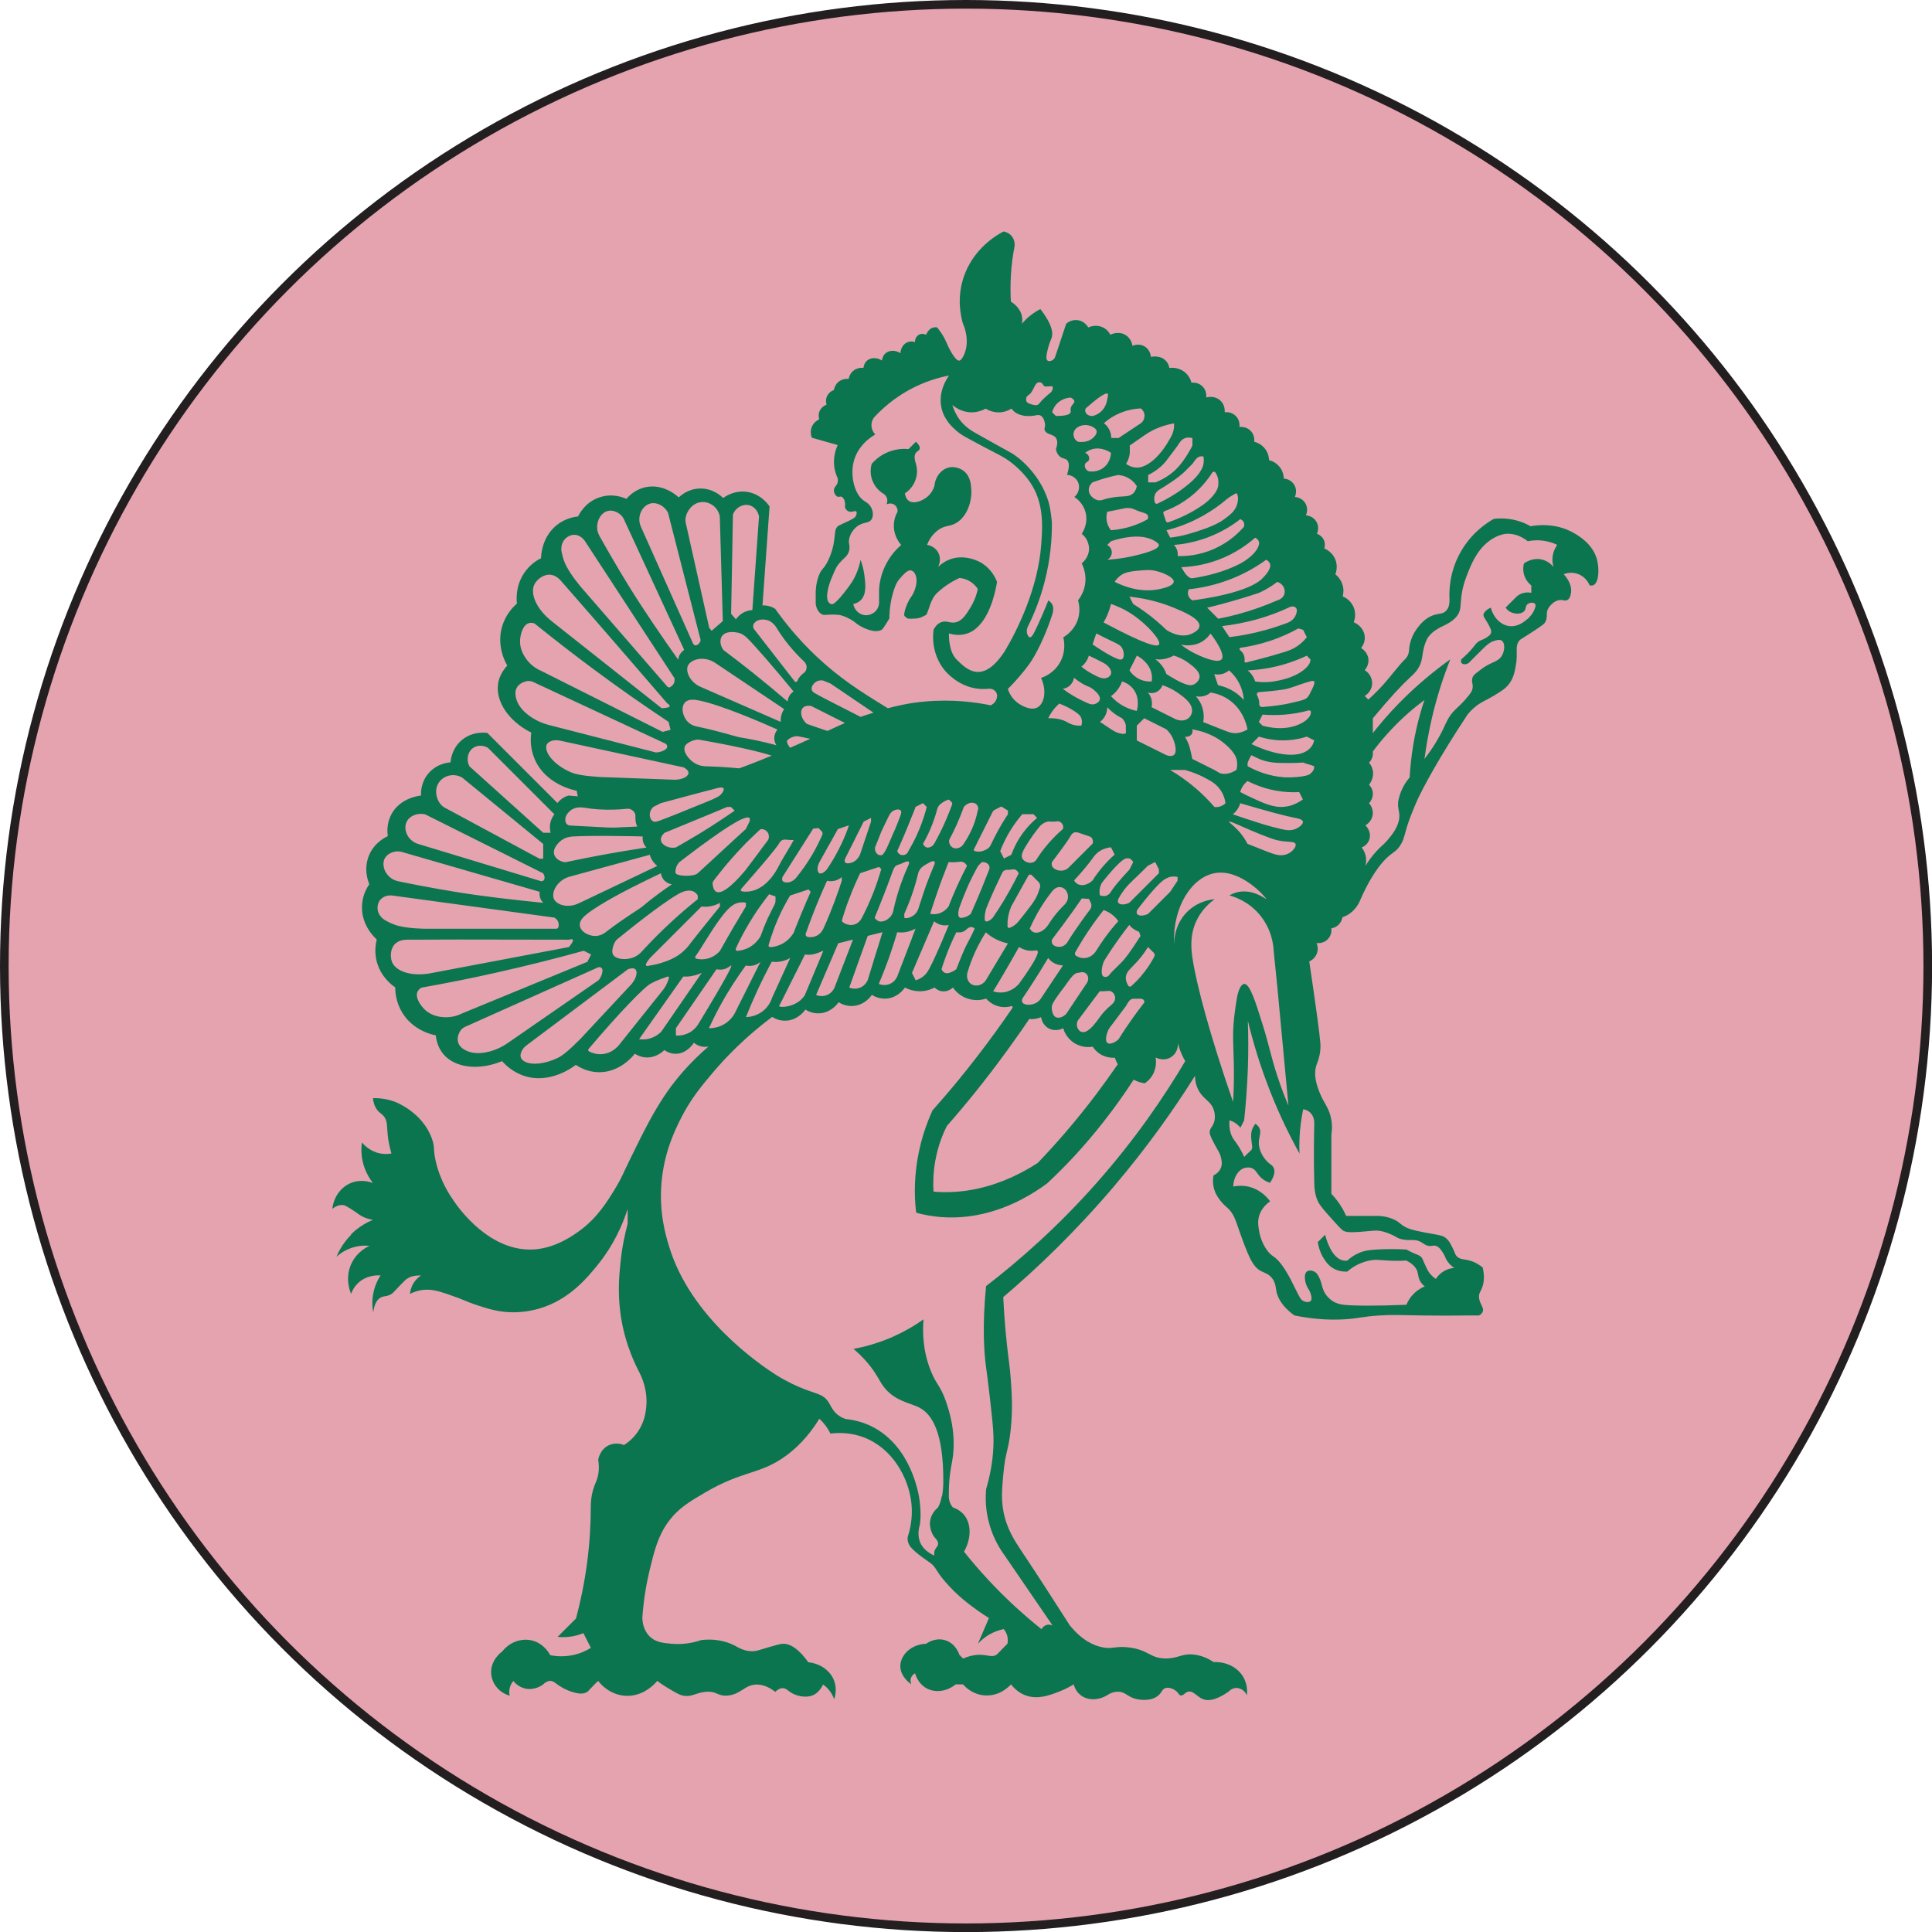 <?xml version="1.0" encoding="UTF-8"?>
<svg id="Layer_2" data-name="Layer 2" xmlns="http://www.w3.org/2000/svg" viewBox="0 0 223.69 223.69">
  <defs>
    <style>
      .cls-1 {
        fill: #0b7550;
      }

      .cls-2 {
        fill: #e5a3b0;
        stroke: #231f20;
        stroke-miterlimit: 10;
      }
    </style>
  </defs>
  <g id="Layer_1-2" data-name="Layer 1">
    <g>
      <circle class="cls-2" cx="111.85" cy="111.85" r="111.35"/>
      <path class="cls-1" d="m40.66,142.96c-.47.47-1.19,1.31-1.71,2.56.29-.27.71-.59,1.28-.85,1.07-.49,2.05-.47,2.56-.43-.3.14-1.51.72-2.14,2.14-.73,1.66-.11,3.17,0,3.42.12-.32.36-.83.85-1.28,1.01-.93,2.29-.87,2.56-.85-.27.42-.67,1.14-.85,2.14-.17.91-.09,1.66,0,2.14.14-1.08.52-1.52.85-1.71.42-.24.73-.08,1.28-.43.19-.12.2-.18.85-.85.49-.51.73-.76.85-.85.29-.21.81-.47,1.71-.43-.21.13-.56.4-.85.85-.33.53-.41,1.03-.43,1.28.29-.15.73-.33,1.28-.43,1.08-.18,1.95.08,2.99.43,2.02.68,2.14.86,3.42,1.28,1.26.42,2.58.85,4.27.85,1.45,0,2.54-.3,2.99-.43,3.52-1.01,5.65-3.66,6.83-5.12.99-1.23,2.44-3.35,3.42-6.41v1.71c-.32,1.19-.67,2.79-.85,4.7-.13,1.3-.3,3.2,0,5.55.2,1.61.72,4.06,2.14,6.83.38.71,1.08,2.29.85,4.27-.06.53-.19,1.51-.85,2.56-.57.9-1.28,1.43-1.71,1.71-.14-.06-.89-.35-1.71,0-1.07.47-1.27,1.63-1.28,1.71.07.41.13,1.01,0,1.71-.11.56-.27.88-.43,1.28-.21.56-.44,1.4-.43,2.56,0,1.9-.12,4.05-.43,6.41-.32,2.4-.78,4.55-1.28,6.41-.29.29-.57.57-.85.85l-1.28,1.28c.35.04.79.05,1.28,0,.71-.07,1.29-.26,1.71-.43.14.29.29.57.43.85.14.29.29.57.43.85-.44.28-1.17.66-2.14.85-1.1.22-2.02.11-2.56,0-.1-.19-.75-1.38-2.14-1.71-1.24-.29-2.58.21-3.42,1.28-.06.04-1.39.98-1.28,2.56.08,1.19.94,2.22,2.14,2.56-.04-.17-.08-.48,0-.85.09-.43.31-.72.43-.85.15.19.57.66,1.28.85,1.11.3,2.01-.34,2.14-.43.2-.2.5-.43.85-.43.32,0,.52.19.85.43.28.2.94.63,1.71.85.48.14,1.18.34,1.71,0,.11-.07.13-.12.43-.43.35-.38.65-.67.85-.85.17.23,1.19,1.53,2.99,1.71,2.3.23,3.75-1.59,3.84-1.71.3.22.74.53,1.28.85.84.5,1.26.76,1.71.85.98.21,1.38-.3,2.56-.43,1.37-.14,1.39.51,2.56.43,1.6-.12,2-1.27,3.42-1.28.86,0,1.59.42,2.14.85.2-.2.5-.43.85-.43s.58.23.85.43c.73.51,1.8.7,2.56.43.2-.07.83-.34,1.28-1.28.23.16.56.43.85.85.22.32.35.62.43.85.11-.32.35-1.19,0-2.14-.44-1.17-1.6-2-2.99-2.14-1.32-1.83-2.31-2.18-2.99-2.14-.27.02-.75.15-1.71.43-1,.29-1.23.41-1.71.43-.42.02-1-.06-1.71-.43-.25-.15-.54-.3-.85-.43-1.34-.55-2.6-.53-3.42-.43-1.47.5-2.69.49-3.42.43-.98-.09-1.86-.16-2.56-.85-.75-.74-.84-1.75-.85-2.14.15-2.19.49-4.06.85-5.55.56-2.31.97-3.93,2.14-5.55,1.13-1.56,2.4-2.32,4.27-3.42,4.48-2.62,6.37-2.05,9.39-4.27,1.03-.76,2.49-2.05,3.84-4.27.14.12.28.26.43.43.4.45.67.9.85,1.28,1.77-.21,3.09.15,3.84.43,3.33,1.25,5.24,4.66,5.55,7.69.17,1.67-.17,3.04-.43,3.84-.01.1-.03.25,0,.43.06.41.28.69.43.85.59.67,1.73,1.41,2.14,1.71.77.57.53.74,1.71,2.14,1.42,1.67,2.9,2.75,3.84,3.42.52.37.97.66,1.28.85-.43.99-.85,1.99-1.28,2.99.33-.37.89-.89,1.71-1.28.48-.23.92-.35,1.28-.43.12.14.33.43.43.85.08.37.04.68,0,.85-.1.09-.25.24-.43.43-.69.7-.71.76-.85.85-.48.3-.92.04-1.71,0-.49-.03-1.22.03-2.14.43-.14-.14-.29-.29-.43-.43-.02-.07-.41-1.35-1.71-1.71-1.14-.31-2.03.35-2.14.43-1.72.05-2.97,1.29-2.99,2.56-.02,1.26,1.18,2.07,1.28,2.14-.03-.06-.2-.45,0-.85.13-.26.35-.38.43-.43.07.25.37,1.18,1.28,1.71,1.02.58,2.38.42,3.42-.43h.85c.16.19,1.06,1.2,2.56,1.28,1.76.1,2.86-1.13,2.99-1.28.65.82,1.34,1.15,1.71,1.28,1.38.5,2.73,0,3.84-.43.76-.29,1.34-.62,1.71-.85.08.28.29.86.85,1.28.8.59,1.98.59,2.99,0,.29-.2.74-.43,1.28-.43.89,0,1.1.61,2.14.85.12.03,1.65.38,2.56-.43.43-.38.43-.75.85-.85.4-.1.94.1,1.28.43.23.22.24.38.43.43.31.07.48-.32.85-.43.59-.17,1.05.58,1.71.85.53.22,1.42.24,2.99-.85.08-.09.38-.4.85-.43.53-.03,1.04.31,1.28.85.04-.38.09-1.26-.43-2.14-.66-1.12-1.98-1.77-3.42-1.71-.45-.3-1.18-.71-2.14-.85-1.49-.23-1.91.44-3.42.43-1.83-.01-1.94-1-4.27-1.28-1.56-.19-1.81.22-2.99,0-1.06-.2-2.42-.81-3.84-2.56-2.2-3.45-3.95-6.14-5.55-8.54-.81-1.22-1.76-2.62-2.14-4.7-.26-1.43-.15-2.62,0-4.27.24-2.63.6-2.72.85-5.12.26-2.43.12-4.41,0-5.98-.11-1.47-.21-1.84-.43-3.84-.26-2.4-.37-4.33-.43-5.55,3.97-3.37,8.38-7.6,12.81-12.81,3.83-4.51,6.92-8.87,9.39-12.81,0,.41.07,1.05.43,1.71.56,1.02,1.36,1.19,1.71,2.14.08.2.32.98,0,1.71-.17.39-.37.48-.43.85-.04.27.03.5.43,1.28.58,1.12.73,1.2.85,1.71.09.35.2.8,0,1.28-.22.52-.67.77-.85.85-.1.56-.05,1.01,0,1.28.16.82.58,1.37.85,1.71.35.44.59.59.85.85.7.68.86,1.38,1.28,2.56,1,2.78,1.5,4.18,2.56,4.7.37.18.89.32,1.28.85.36.5.39,1.02.43,1.28.24,1.79,2.13,2.98,2.14,2.99,2.54.52,4.57.53,5.98.43,1.54-.11,1.84-.3,3.84-.43,1.66-.11,2.42-.03,5.12,0,1.08.01,2.7.03,4.7,0h1.71c.13-.07.34-.2.43-.43.2-.51-.4-.93-.43-1.71-.02-.51.23-.62.43-1.28.14-.46.23-1.16,0-2.14-.68-.54-1.28-.76-1.71-.85-.53-.12-.94-.09-1.28-.43-.2-.2-.16-.29-.43-.85-.26-.54-.47-.98-.85-1.28-.33-.26-.64-.31-1.28-.43-1.84-.33-2.78-.5-3.42-.85-.66-.36-.61-.54-1.28-.85-.82-.38-1.59-.44-2.14-.43h-3.42c-.12-.27-.26-.56-.43-.85-.41-.72-.87-1.28-1.28-1.71v-6.83c.06-.4.12-1,0-1.71-.21-1.32-.84-1.94-1.28-2.99-.47-1.11-.82-2.3-.43-3.42.1-.29.36-.86.43-1.71.03-.29.02-.57,0-.85-.07-.97-.56-4.56-1.28-9.39.11-.05.61-.28.85-.85.27-.62.04-1.18,0-1.28.07,0,.76.1,1.28-.43.53-.53.44-1.21.43-1.28.13-.02.52-.09.85-.43.09-.09.36-.38.43-.85.21-.07.53-.2.85-.43.8-.56,1.13-1.35,1.28-1.71.18-.41,1.17-2.69,2.56-4.27,1.09-1.23,1.55-1.04,2.14-2.14.38-.7.34-1.07.85-2.56,0,0,.27-.77.85-2.14.7-1.62,2.78-5.43,5.98-10.25.18-.22.46-.53.85-.85.73-.6,1.15-.69,2.14-1.28.86-.53,1.31-.79,1.71-1.28.59-.71.73-1.49.85-2.14.32-1.65-.15-2.26.43-2.99.08-.11.08-.08,1.28-.85,1.46-.95,1.59-1.07,1.71-1.28.38-.69-.03-1.04.43-1.71.07-.1.56-.79,1.28-.85.39-.03.59.15.85,0,.34-.18.4-.66.43-.85.14-1.02-.62-1.89-.85-2.14.16-.06.88-.33,1.71,0,.89.36,1.23,1.14,1.28,1.28.13.04.28.06.43,0,.65-.26.73-1.89.43-2.99-.47-1.73-2-2.66-2.56-2.99-2.11-1.27-4.33-1-5.12-.85-.54-.31-1.42-.71-2.56-.85-.67-.09-1.25-.06-1.71,0-.79.45-2.58,1.6-3.84,3.84-1.35,2.39-1.33,4.65-1.28,5.55,0,.4-.06.93-.43,1.28-.35.34-.73.27-1.28.43-1.17.33-1.86,1.32-2.14,1.71-.72,1.03-.83,2.08-.85,2.56-.08.32-.12.55-.43.85-.85.85-1.62,1.95-2.56,2.99-.41.46-.99,1.05-1.71,1.71-.02-.02-.04-.04-.04-.04-.13-.13-.26-.26-.38-.38.09-.05.76-.47.85-1.28.08-.67-.25-1.34-.85-1.71.07-.08.5-.57.43-1.28-.09-.84-.79-1.24-.85-1.28.12-.15.46-.62.43-1.28-.04-.73-.54-1.39-1.28-1.71.06-.16.33-.88,0-1.71-.36-.89-1.14-1.23-1.28-1.28.06-.22.16-.7,0-1.28-.2-.73-.68-1.14-.85-1.28.06-.16.33-.88,0-1.71-.36-.89-1.14-1.23-1.28-1.28.04-.12.13-.47,0-.85-.2-.61-.77-.82-.85-.85.04-.09.29-.67,0-1.28-.23-.49-.73-.82-1.28-.85.04-.09.29-.67,0-1.28-.23-.49-.73-.82-1.28-.85.04-.09.29-.67,0-1.28-.23-.49-.73-.82-1.28-.85,0-.2-.04-.75-.43-1.28-.46-.63-1.1-.81-1.28-.85,0-.2-.04-.75-.43-1.28-.46-.63-1.1-.81-1.28-.85,0-.07.1-.76-.43-1.28-.53-.53-1.21-.44-1.28-.43,0-.07.1-.76-.43-1.28-.53-.53-1.21-.44-1.28-.43,0-.11.06-.77-.43-1.28-.42-.45-1.08-.61-1.71-.43,0-.07.1-.76-.43-1.28-.53-.53-1.21-.44-1.28-.43-.05-.19-.23-.82-.85-1.28-.74-.55-1.55-.45-1.71-.43-.03-.18-.12-.55-.43-.85-.65-.67-1.64-.44-1.71-.43-.04-.56-.37-1.05-.85-1.28-.61-.29-1.2-.04-1.28,0-.01-.09-.13-.87-.85-1.28-.82-.47-1.66-.03-1.71,0-.09-.17-.33-.6-.85-.85-.81-.4-1.6-.05-1.71,0-.04-.07-.44-.77-1.28-.85-.71-.07-1.2.35-1.28.43-.29.85-.57,1.71-.85,2.56-.14.43-.29.85-.43,1.28-.01.04-.12.32-.43.43-.06.02-.28.1-.43,0-.26-.18-.12-.79,0-1.28.16-.68.38-1.15.43-1.28.23-.58.15-1.58-1.28-3.42-.37.19-.82.47-1.28.85-.35.29-.63.59-.85.85.04-.23.06-.52,0-.85-.2-1.04-1.09-1.59-1.28-1.71-.05-.9-.06-1.9,0-2.99.07-1.27.23-2.42.43-3.42.01-.09.08-.77-.43-1.28-.32-.32-.71-.41-.85-.43-.6.31-3.62,1.94-4.7,5.55-.69,2.29-.25,4.26,0,5.12.31.7.4,1.31.43,1.71.03.38.05,1.29-.43,2.14-.18.32-.31.41-.43.43-.12.01-.35-.04-.85-.85-.44-.71-.54-1.11-.85-1.71-.17-.32-.44-.77-.85-1.28-.12-.03-.26-.03-.43,0-.59.13-.83.79-.85.85-.02-.01-.44-.23-.85,0-.29.17-.47.5-.43.85-.14-.05-.48-.14-.85,0-.49.18-.82.69-.85,1.28-.58-.38-1.27-.36-1.71,0-.35.29-.41.72-.43.85-.58-.38-1.27-.36-1.71,0-.35.29-.41.72-.43.85-.09-.01-.77-.08-1.28.43-.32.32-.41.71-.43.85-.09-.01-.77-.08-1.28.43-.32.32-.41.71-.43.85-.08.03-.65.25-.85.85-.13.39-.04.73,0,.85-.08.03-.65.25-.85.85-.13.39-.04.73,0,.85-.11.05-.61.28-.85.85-.27.62-.04,1.18,0,1.28,1,.29,1.99.57,2.99.85-.18.38-.47,1.14-.43,2.14.03.76.26,1.35.43,1.71.02.1.03.25,0,.43-.09.44-.37.5-.43.85s.16.76.43.85c.18.06.25-.07.43,0,.28.11.42.54.43.85,0,.22-.05.27,0,.43.06.19.23.35.43.43.39.14.7-.15.85,0,.12.12.01.39,0,.43-.12.32-.44.46-1.28.85-.53.25-.8.37-.85.43-.39.37-.29.82-.43,1.71-.04.29-.23,1.46-.85,2.56-.43.76-.57.63-.85,1.28-.38.87-.43,1.81-.43,2.14v1.28c.05.51.36,1.14.85,1.28.12.03.17.02.43,0,.25-.02.88-.04,1.28,0,.52.05.89.23,1.28.43.69.34.75.54,1.28.85.19.11,1.7.98,2.56.43,0,0,.14-.09.85-1.28,0,0-.02-1.52.43-2.99.19-.64.36-1.18.85-1.71.25-.26.83-1.02,1.28-.85.33.12.43.43.43.43.43.85-.12,2.14-.43,2.56-.29.39-.78,1.33-.85,2.14-.02.18.43.43.43.43.25.02.54.03.85,0,.71-.06.86-.25,1.28-.43.35-.59.46-1.8,1.28-2.56.94-.88,1.89-1.4,2.56-1.71.25.02.76.09,1.28.43.46.29.72.64.85.85-.21.98-.58,1.7-.85,2.14-.52.84-.96,1.54-1.71,1.71-.68.15-1.07-.26-1.71,0-.44.18-.71.57-.85.85-.06.38-.35,2.71,1.28,4.7.19.23,1.57,1.87,3.84,2.14.53.06.97.03,1.28,0,.36-.02.69.15.85.43.2.35.05.73,0,.85-.18.43-.55.6-.64.64-1.81-.37-4.48-.73-7.69-.43-1.65.15-3.01.45-4.22.77-.17-.1-.33-.2-.5-.31-2.66-1.64-5.07-3.16-7.77-5.7-2.17-2.05-3.72-4.02-4.76-5.49-.18-.12-.48-.29-.88-.36-.23-.05-.44-.06-.6-.04.27-3.81.54-7.64.82-11.45-.12-.19-.96-1.45-2.6-1.7-1.49-.22-2.57.56-2.78.71-.16-.17-1.12-1.11-2.64-1.1-1.41.01-2.31.85-2.5,1.03-.14-.14-1.75-1.64-3.85-1.18-1.21.26-1.94,1.04-2.21,1.35-.3-.14-1.53-.67-3.01-.21-1.73.53-2.46,1.99-2.58,2.24-.5.06-1.53.24-2.5,1.03-1.7,1.38-1.78,3.48-1.79,3.81-.45.22-1.28.72-1.93,1.68-1.04,1.52-.91,3.11-.86,3.57-.43.38-1.28,1.23-1.7,2.6-.7,2.29.37,4.22.58,4.58-.76.83-.98,1.6-1.05,2.04-.35,2.05,1.17,4.39,3.83,5.72-.09.67-.14,1.82.39,3.06,1.24,2.93,4.54,3.61,4.88,3.68.02.17.06.39.12.64-.39-.03-.75-.06-1.08-.09-.21.06-.53.18-.85.43-.19.15-.33.3-.43.43-2.7-2.7-5.41-5.41-8.11-8.11-.22-.03-1.73-.23-2.99.85-1.14.98-1.26,2.31-1.28,2.56-.23.01-1.58.12-2.56,1.28-.91,1.07-.87,2.3-.85,2.56-.2.02-2.39.25-3.42,2.14-.59,1.09-.49,2.15-.43,2.56-.3.14-1.51.72-2.14,2.14-.73,1.66-.11,3.17,0,3.42-.28.41-.82,1.32-.85,2.56-.07,2.2,1.46,3.62,1.71,3.84-.12.49-.29,1.44,0,2.56.47,1.78,1.76,2.73,2.14,2.99,0,.57.09,1.77.85,2.99,1.28,2.02,3.43,2.49,3.84,2.56.13,1.12.57,1.79.85,2.14,1.32,1.61,4.08,1.99,6.83.85.44.5,1.29,1.29,2.56,1.71,3.03.99,5.71-1.07,5.98-1.28.44.3,1.35.81,2.56.85,2.5.09,4.09-1.9,4.27-2.14.23.15.68.39,1.28.43,1.19.07,1.99-.71,2.14-.85.21.15.67.42,1.28.43,1.32.02,2.09-1.2,2.14-1.28.14.12.43.33.85.43.37.08.68.04.85,0-2.25,1.93-3.75,3.78-4.7,5.12-1.61,2.28-2.83,4.75-4.27,7.69-1.01,2.06-1.08,2.37-1.71,3.42-.99,1.64-2.15,3.58-4.27,5.12-.72.52-2.66,1.93-5.12,2.14-5.27.43-8.95-4.91-9.39-5.55-.44-.63-1.6-2.29-2.14-4.7-.32-1.43-.06-1.54-.43-2.56-1.08-3.04-4.14-4.22-4.27-4.27-1-.37-1.91-.44-2.56-.43.03.33.12.82.43,1.28.31.47.56.47.85.85.42.55.32,1.07.43,2.14.05.52.17,1.25.43,2.14-.32.06-.76.1-1.28,0-1.18-.22-1.9-1-2.14-1.28-.06.46-.09,1.04,0,1.71.2,1.44.88,2.47,1.28,2.99-.28-.11-1.37-.49-2.56,0-1.18.49-1.99,1.64-2.14,2.99.25-.2.73-.51,1.28-.43.09.01.24.05.85.43.73.45.87.63,1.28.85.28.15.7.33,1.28.43-.61.25-1.61.75-2.56,1.71Zm124.27-55.09c.19-1.46.47-3.03.85-4.7.6-2.58,1.36-4.87,2.14-6.83-1.85,1.32-3.91,3-5.98,5.12-1.14,1.17-2.13,2.32-2.99,3.42v-1.71c1.96-2.37,3.3-3.8,4.27-4.7.43-.4.99-.88,1.28-1.71.15-.42.14-.67.28-1.41.09-.48.24-.96.47-1.4.04-.09.08-.15.1-.18.39-.49.78-.83,1.71-1.28.55-.27,1.27-.62,1.71-1.28.41-.62.3-1.11.43-2.14.16-1.31.55-2.25.85-2.99.4-.97,1.18-2.87,2.99-3.84.66-.35,1.13-.41,1.28-.43,1.26-.12,2.24.59,2.56.85.48-.09,1.24-.18,2.14,0,.52.1.95.27,1.28.43-.14.2-.31.48-.43.85-.23.76-.09,1.41,0,1.71-.15-.19-.57-.66-1.28-.85-1.11-.3-2.01.34-2.14.43-.06.22-.16.7,0,1.28.2.73.68,1.14.85,1.28v.85c-.17-.04-.48-.08-.85,0-.43.09-.72.31-.85.43l-1.28,1.28c.08.12.21.29.43.43.53.34,1.34.38,1.71,0,.28-.29.11-.62.43-.85.27-.19.71-.2.85,0,.08.11.05.26,0,.43-.23.75-.81,1.24-.85,1.28-.41.35-1.17.97-2.14.85-.99-.12-1.84-.98-2.14-2.14-.66.32-.84.62-.85.85-.01.22.12.31.43.85.36.63.55.97.43,1.28-.06.16-.18.25-.43.43-.35.26-.58.29-.85.43-.37.19-.49.41-.85.85-.27.33-.69.78-1.28,1.28-.02.04-.11.27,0,.43.13.19.51.24.85,0,.64-.63,1.07-1.07,1.28-1.28.73-.73,1.09-1.1,1.71-1.28.26-.08.61-.18.85,0,.36.27.34,1.12,0,1.71-.48.83-1.32.69-2.56,1.71-.41.34-.73.49-.85.85-.17.48.11.72,0,1.28-.04.21-.14.48-.85,1.28-.63.7-.93.91-1.28,1.28-.67.7-.89,1.32-1.28,2.14-.41.85-1.07,2.03-2.14,3.42Zm-7.26,10.25c.11-.05.64-.28.85-.85.22-.57.05-1.24-.43-1.71.07-.04.77-.44.85-1.28.07-.71-.35-1.2-.43-1.28.06-.07.53-.57.43-1.28-.06-.46-.32-.75-.43-.85.09-.12.62-.82.43-1.71-.09-.41-.29-.7-.43-.85.12-.12.36-.42.43-.85.03-.17.02-.31,0-.43.6-.82,1.31-1.68,2.14-2.56,1.33-1.42,2.66-2.54,3.84-3.42-.49,1.46-.95,3.18-1.28,5.12-.23,1.38-.36,2.67-.43,3.84-.35.41-1,1.28-1.28,2.56-.24,1.1.3,1.47,0,2.56-.26.94-.85,1.62-1.28,2.14-.49.58-.7.64-1.28,1.28-.62.67-1.03,1.3-1.28,1.71.06-.23.15-.71,0-1.28-.11-.4-.29-.68-.43-.85Zm-75.59,20.93c.38-.82.8-1.68,1.28-2.56.97-1.78,1.99-3.34,2.99-4.7.17.04.48.08.85,0,.43-.09.72-.31.85-.43-1,1.99-1.99,3.98-2.99,5.98-.15.26-.53.86-1.28,1.28-.73.41-1.41.43-1.71.43Zm43.99-66.19c-.1-.3-.39-.41-.43-.43.19-.15.48-.33.85-.43,1.06-.28,1.96.31,2.14.43,0,.12-.04,1.08-.85,1.71-.74.57-1.57.45-1.71.43-.04-.01-.32-.12-.43-.43-.02-.06-.08-.24,0-.43.1-.23.32-.2.43-.43.08-.18.02-.37,0-.43Zm3.42,2.14c.25.02.76.09,1.28.43.46.29.72.64.85.85-.04.25-.15.59-.43.85-.47.44-1.1.29-2.14.43-.35.05-.84.13-1.41.32-.26.09-.54.07-.78-.05-.5-.24-.81-.68-.8-1.13,0-.45.33-.77.43-.85.4-.15.83-.29,1.28-.43.6-.18,1.17-.32,1.71-.43Zm-34.18,52.55h0c-.06.15-.3.6-.84.83-.38.16-.73.15-.97.09-.1-.02-.18-.1-.21-.19-.02-.06-.02-.12,0-.19.2-.56.41-1.14.63-1.72.18-.47.36-.94.55-1.41,0-.02.01-.03.02-.05.1-.26.21-.52.32-.77.28-.67.56-1.31.84-1.93h0c.04-.08.07-.16.11-.23.17.04.48.08.85,0,.43-.09.72-.31.85-.43v.43c-.1.32-.21.64-.32.97-.03.1-.07.21-.11.31-.29.83-.59,1.64-.91,2.42-.26.64-.52,1.26-.79,1.85,0,0,0,.01-.01.02Zm-2.39-2.11h0c-.05.13-.11.26-.16.38-.15.36-.29.71-.43,1.07-.15.35-.29.71-.42,1.07-.03.05-.06.11-.11.18-.2.3-.56.76-1.17,1.1-.1.06-.21.11-.31.15-.45.2-.85.26-1.14.27-.13,0-.23-.11-.19-.23.1-.35.21-.71.34-1.08.13-.4.28-.82.45-1.24.11-.27.22-.53.33-.79.41-.93.85-1.75,1.27-2.46.03-.06.07-.12.1-.17.71-.23,1.42-.47,2.13-.71.11.12.13.14.23.25,0,0,.01.02.02.03-.32.71-.63,1.44-.94,2.19Zm-3.97.73s-.02.05-.03.08c-.18.41-.35.8-.5,1.18-.13.33-.25.65-.36.96-.15.26-.53.86-1.28,1.28-.53.3-1.05.39-1.4.42-.14.01-.24-.14-.18-.27.33-.73.71-1.49,1.16-2.28.15-.26.29-.5.44-.75.29-.49.59-.96.89-1.4.16-.24.33-.48.5-.71.29-.4.58-.78.86-1.14.37.13.37.12.74.25v.49c0,.17-.04.33-.12.48-.23.44-.47.91-.7,1.41Zm-3.88.93c-.59,1.01-1.16,2.01-1.71,2.99-.17.2-.59.63-1.28.85-.6.19-1.14.14-1.46.06-.12-.03-.17-.17-.1-.27.31-.44.55-.82.71-1.08.85-1.33,2.32-3.83,3.42-4.7.05-.04.1-.08.15-.11.25-.18.49-.27.71-.32.37-.08.68-.04.85,0v.43c-.13.21-.26.41-.38.63-.3.5-.6,1-.9,1.51Zm.82-12.25c.47-.21.77-.26.88-.14.07.08.07.22,0,.43-.03.06-.06.12-.09.18-.11.22-.22.44-.33.67-.22.2-.44.41-.67.61l-2,1.84c-.52.48-1.04.96-1.55,1.43-.43.4-.86.79-1.29,1.19-.02.01-.03.03-.05.04-.43.43-2.4.37-2.56,0-.05-.11-.03-.27,0-.43.07-.44.31-.73.43-.85.29-.23.58-.44.85-.65,1.14-.87,2.14-1.61,3.01-2.22,1.53-1.08,2.65-1.79,3.37-2.11Zm-2.49.13c-.29.2-.6.39-.9.59-.15.09-.29.19-.44.28-.8.51-1.59.99-2.36,1.43-.5.3-.99.58-1.47.85-.45.07-.85-.01-1.15-.17-.32-.17-.53-.43-.56-.69-.05-.42.35-.79.43-.85,0,0,0,0,.01,0,1.71-.7,3.42-1.41,5.12-2.11.71-.29,1.41-.59,2.12-.88h.43c.14.14.29.29.43.43-.54.37-1.09.75-1.66,1.12Zm4.54,1.12c.09-.08.21-.12.33-.1.26.03.51.19.64.42.08.14.11.28.11.41,0,.04,0,.08,0,.12-.02.18-.09.32-.1.32-.42.56-.85,1.12-1.26,1.69-.44.58-.87,1.15-1.3,1.73-.03.04-.07.08-.11.13,0,0,0,0,0,0-.35.42-1.01,1.18-1.68,1.75-.18.15-.35.29-.52.39-.43.29-.82.43-1.11.29-.19-.09-.39-.34-.44-1,.02-.06.04-.12.06-.19.11-.15.22-.29.33-.44.56-.73,1.18-1.49,1.87-2.27.11-.12.22-.25.33-.37.31-.34.61-.67.92-.99.2-.22.41-.43.62-.63.45-.45.9-.87,1.33-1.27Zm-8,13.13c-.21.28-.6.79-1.28,1.28-.65.47-1.28.7-1.71.85-.66.24-1.25.36-1.71.43-.23.07-.38.07-.43,0-.09-.11.06-.39.43-.85.71-.71,1.42-1.42,2.14-2.14l3.84-3.84c.23.03.52.04.85,0,.51-.06.91-.23,1.18-.37.04-.02.07-.04.1-.06v.43c-1.46,1.8-2.61,3.22-3.42,4.27Zm-5.55.85c-.21.25-.63.67-1.28.85-.75.22-1.85.15-2.14-.43-.14-.27-.06-.6,0-.85.09-.41.3-.7.43-.85,3.19-2.6,5.79-4.52,7.07-5.25.26-.15.47-.25.61-.3.24-.08.8-.26,1.28,0,.22.12.35.31.43.43v.43c-.06.05-.13.1-.2.16-.91.73-1.84,1.53-2.79,2.4-1.27,1.17-2.4,2.31-3.42,3.42Zm-4.27-2.14c-.17.13-.64.45-1.28.43-.72-.03-1.67-.5-1.71-1.28-.03-.53.47-.98.85-1.28,1.57-1.23,4.72-2.85,6.84-3.88.29-.15.57-.28.82-.4.36-.17.66-.31.88-.42.03.2.09.36.16.49.1.19.21.31.26.36.34.34.73.41.85.43-.25.17-.49.33-.71.49-1.15.81-2.05,1.52-2.7,2.07-.5.41-1.84,1.14-4.27,2.99Zm-2.99-3.42c-1.31.71-2.67.26-2.99-.43-.32-.7.25-2.07,1.71-2.56,3.07-.84,6.14-1.67,9.2-2.51.06-.02.13-.03.19-.05.05.19.15.47.35.75.02.03.05.07.08.11.15.19.3.32.43.43-2.99,1.42-5.98,2.85-8.97,4.27Zm8.11-10.25c0-.26.11-.47.21-.62.09-.13.18-.21.21-.23.29-.14.57-.29.85-.43,1.29-.35,2.46-.66,3.45-.93,1.01-.27,1.84-.49,2.45-.64.2-.06.37-.1.51-.14.23-.06.73-.19.85,0,.07.11,0,.29-.12.47-.05.08-.11.15-.17.21-.12.14-.27.25-.44.33-.18.09-.36.18-.55.27-.32.14-.64.26-.95.39-.39.16-.77.32-1.13.46-1.47.61-2.66,1.08-3.44,1.38-.44.17-.74.28-.89.32-.07.02-.25.07-.43,0-.09-.04-.17-.1-.22-.17-.17-.2-.21-.5-.2-.68Zm4.05-7.84c.12-.29.42-.44.64-.56.38-.2.73-.23.93-.24,3.95.68,7.03,1.38,8.49,1.86-1.14.47-2.38.97-3.76,1.47-1.31-.13-2.56-.2-3.73-.23-.32,0-.91-.04-1.49-.41-.65-.42-1.32-1.3-1.08-1.89Zm.06-5.14c.38-.37,1.05-.29,1.53-.2,2.62.51,7.64,2.71,9.14,3.38-.31.36-.35.76-.37.88-.03.48.17.82.24.93-1.74-.47-3.17-.74-4.17-.9-.64-.11-2.08-.64-5.06-1.27-.21-.04-.76-.18-1.16-.69-.45-.56-.71-1.59-.15-2.13Zm.3-4.22c.32-.7,1.73-1.17,3.05-.39,2.69,1.81,5.39,3.62,8.09,5.42-.12.18-.29.48-.36.88-.05.23-.05.44-.04.6-3.03-1.33-6.07-2.65-9.1-3.98-1.4-.53-1.95-1.85-1.64-2.54Zm11.81,20.19c.18,0,.33,0,.43,0-.11.22-.25.47-.41.74-.44.75-.99,1.62-1.3,2.25-.11.21-.27.51-.48.83-.64.96-1.76,2.16-3.36,2.16-.23,0-.85,0-.43-.43.29-.32.56-.64.82-.94.49-.56.93-1.08,1.32-1.53.29-.34.55-.64.78-.92.69-.83,1.14-1.4,1.32-1.68.02-.02.03-.04.04-.06.05-.09.17-.33.43-.43.2-.08.35-.02.85,0Zm-.32-11.5c.05-.11.19-.2.32-.28.38-.23.75-.25.92-.24.5.1.98.2,1.43.3-.68.31-1.44.65-2.34,1.04-.25-.35-.41-.67-.34-.82Zm3.03,10.18c.26-.03.33-.03.6-.06l.36.36c.11.11.14.27.08.41-.05.11-.09.21-.14.32-.2.43-.42.88-.67,1.35-.12.22-.24.44-.37.66-.31.52-.62,1-.94,1.45-.31.44-.63.85-.93,1.22-.1.12-.21.22-.34.3-.18.12-.38.2-.61.22-.29.03-.52-.05-.61-.2-.03-.04-.09-.17,0-.43.09-.14.17-.27.26-.41.32-.51.65-1.02.97-1.53.08-.12.15-.24.23-.36.36-.56.72-1.13,1.08-1.7.34-.53.68-1.07,1.02-1.61Zm1.81,1.91c.34-.62.69-1.24,1.03-1.86.43-.14.85-.29,1.28-.43-.2.61-.46,1.26-.77,1.94-.03.06-.06.13-.09.19-.44.93-.9,1.75-1.36,2.46-.12.18-.23.36-.35.53-.29.34-.66.53-.85.43-.12-.06-.21-.25-.21-.5,0-.22.06-.49.21-.78.37-.66.73-1.32,1.1-1.98Zm2.64.04c.03-.06.06-.13.1-.2l.57-1.15.65-1.29.06-.12c.29-.14.57-.29.85-.43v.43c-.14.43-.29.85-.43,1.28-.02.07-.05.14-.07.21-.21.64-.43,1.28-.64,1.92-.05.15-.1.29-.15.44,0,.01-.01.03-.03.05-.11.23-.36.62-.83.81-.04.02-.67.26-.85,0-.06-.07-.06-.17-.05-.26.01-.07.03-.13.05-.17.25-.5.5-1.01.76-1.51Zm3.16,2.49c.15.14.11.1.26.24-.07.25-.15.5-.23.75-.19.6-.4,1.22-.64,1.85-.22.57-.47,1.14-.73,1.73-.06.12-.11.24-.17.35-.17.35-.33.69-.5,1.01-.18.34-.47.61-.83.72-.18.06-.4.09-.63.05-.35-.05-.6-.21-.75-.33,0,0-.02-.02-.03-.03-.05-.06-.06-.13-.04-.2.09-.31.19-.62.29-.94.16-.49.33-.99.53-1.49.22-.59.46-1.16.69-1.7.2-.45.39-.88.59-1.29.73-.24,1.47-.49,2.2-.73Zm.36,3.72c.19-.49.38-.97.56-1.45.25-.66.5-1.32.73-1.96.3-.67.43-.43,1.28-.85,0,0,.15-.07.29-.1.19-.03.37.02.18.43-.01.03-.03.06-.04.09-.26.57-.51,1.19-.75,1.85-.03.09-.07.19-.1.28-.3.85-.54,1.67-.72,2.43-.05.19-.09.38-.13.56-.03.2-.13.55-.43.85-.06.06-.12.11-.19.16-.15.12-.32.21-.51.26-.2.06-.41.08-.59,0s-.47-.29-.43-.43c0,0,0-.02,0-.02.12-.28.23-.56.35-.85.17-.42.33-.84.5-1.26Zm3.24.07c.06-.16.12-.33.18-.5.15-.44.29-.86.41-1.28.13-.43.24-.84.33-1.24.06-.23.17-.45.33-.63.07-.07.14-.14.22-.2.2-.15.49-.32.84-.5,0,0,.85-.43.43.43-.79,1.87-1.12,2.88-1.42,3.83-.09.29-.19.57-.29.87,0,.03-.03.09-.05.18-.06.18-.16.44-.38.68-.44.46-1.15.6-1.28.43,0,0,0-.01,0-.14,0-.06,0-.15,0-.29.01-.03.03-.06.04-.09.22-.48.43-1,.64-1.55Zm3.17-.93c.41-1.19.85-2.33,1.28-3.42.36.03.66.02.85,0,.41-.03.61-.1.85,0,.22.1.35.29.43.43-.29.55-.57,1.11-.85,1.71-.49,1.03-.91,2.03-1.28,2.99-.12.16-.54.7-1.28.85-.35.08-.66.04-.85,0,.26-.84.55-1.69.85-2.56Zm3.42-.43c.41-.94.85-1.79,1.28-2.56.14-.14.29-.29.43-.43.4-.04.74.15.85.43.07.17.03.34,0,.43-.27.7-.56,1.41-.85,2.14-.42,1.02-.85,2.02-1.28,2.99-.16.14-.44.34-.85.43-.19.04-.32.06-.43,0-.23-.14-.22-.66,0-1.28.24-.68.53-1.39.85-2.14Zm3.84-1.28c.08-.17.17-.34.25-.5.1-.21.32-.33.55-.32.19,0,.35,0,.48-.03.16-.02.28-.05.43,0,.22.07.35.27.43.43-.14.28-.28.57-.43.85-.81,1.56-1.67,2.99-2.56,4.27-.29.34-.66.53-.85.43-.14-.07-.11-.52-.06-.87.03-.24.09-.48.18-.71.47-1.16,1-2.34,1.59-3.55Zm13.67,5.12c-.56.62-1.14,1.33-1.71,2.14-.31.44-.59.87-.85,1.28-.04.07-.44.77-1.28.85-.45.05-.81-.11-1.03-.24-.15-.09-.2-.28-.11-.43.57-1.01,1.23-2.08,2-3.17.43-.61.85-1.17,1.28-1.71.23.08.53.2.85.43.42.29.69.62.85.85Zm-.85-3.42c-.04.08-.17.3-.43.43-.3.15-.63.08-.85,0-.04-.17-.08-.48,0-.85.09-.43.31-.72.43-.85,1.17-1.47,2.15-2.45,2.56-2.56.24-.06.43,0,.43,0,.25.09.38.32.43.43-.14.29-.29.57-.43.85-1.26,1.35-1.89,2.14-2.14,2.56Zm-5.12,5.98c-.06.06-.35.4-.82.42,0,0-.02,0-.03,0-.23,0-.64-.06-.81-.35-.02-.03-.03-.05-.04-.08-.06-.17-.03-.33,0-.43.43-.56.85-1.13,1.28-1.71.76-1.02,1.48-2.04,2.17-3.04.36.02.46.03.82.06.07.14.14.27.2.41.14.27.1.6-.09.84-.32.42-.65.86-.97,1.32-.63.88-1.2,1.73-1.71,2.56Zm3.84-10.68c.48-.3.96-.4,1.28-.43.14.29.29.57.43.85-.41.35-.84.78-1.28,1.28-.53.6-.95,1.19-1.28,1.71-.54.51-1.23.68-1.71.43-.11-.06-.28-.18-.43-.43,1.09-1.18,1.73-1.99,2.14-2.56.13-.18.38-.56.85-.85Zm-.85-.85l-2.77,2.77c-.18.18-.41.3-.66.34-.24.03-.56.03-.84-.12-.12-.06-.34-.18-.43-.43-.06-.18-.03-.35,0-.43,1.15-1.52,1.92-2.58,2.14-2.99.04-.08.17-.33.43-.43.16-.06.32-.03.43,0,.43.14.85.29,1.28.43.38.12.4.35.43.43.06.17.03.34,0,.43Zm.85-14.09c.13-.1.29-.24.43-.43.37-.5.42-1.04.43-1.28.12.14.26.28.43.43.45.4.9.67,1.28.85.34.38.42.66.43.85,0,.09,0,.19,0,.43.01.31.04.36,0,.43-.15.21-.74.03-.85,0-.38-.12-.64-.29-.85-.43-.23-.15-.76-.51-1.28-.85Zm1.28-2.99c.23-.16.56-.43.85-.85.22-.32.35-.62.43-.85.27.08.84.3,1.28.85.86,1.07.47,2.43.43,2.56-.36-.07-.8-.2-1.28-.43-.82-.39-1.38-.91-1.71-1.28Zm2.99-2.14c-.44-.28-.71-.63-.85-.85.14-.29.29-.57.43-.85.14-.29.29-.57.43-.85.23.12,1.48.81,1.71,2.14.06.32.04.61,0,.85-.27.02-.99.03-1.71-.43Zm-5.12-3.84c.14-.43.29-.85.43-1.28.72.38,1.31.66,1.71.85.77.37,1.08.49,1.28.85.25.45.27,1.11,0,1.28-.14.09-.32.04-.43,0-.92-.3-2.56-1.41-2.99-1.71Zm1.28-2.56c.15-.25.29-.53.43-.85.2-.47.33-.9.43-1.28.67.23,1.59.61,2.56,1.28,1.67,1.14,3.29,2.98,2.99,3.42-.22.32-1.56.03-6.41-2.56Zm6.83,4.27c.57-.07,1.01-.27,1.28-.43.43.13,1.06.37,1.71.85.57.42,1.4,1.04,1.28,1.71-.07.38-.44.76-.85.85-.18.04-.34.02-.43,0-.87-.18-2.28-1.09-2.56-1.28-.08-.23-.2-.53-.43-.85-.29-.42-.62-.69-.85-.85.23.03.52.04.85,0Zm3.42,5.98c0,.05-.04.54-.43.85-.42.34-1.1.35-1.71,0l-2.56-1.28c.04-.17.08-.48,0-.85-.09-.43-.31-.72-.43-.85.12.04.47.13.85,0,.61-.2.82-.77.85-.85.77.26,1.34.6,1.71.85.7.48,1.76,1.22,1.71,2.14Zm-2.14,5.12c-.06.04-.3.2-.85,0-.57-.29-1.14-.57-1.71-.85-.57-.29-1.14-.57-1.71-.85v-1.71c.14-.14.29-.29.43-.43.14-.14.29-.29.43-.43l2.56,1.28c.25.23.63.66.85,1.28.07.18.49,1.35,0,1.71Zm-1.71,13.67l-1.28,1.28c-.71.71-1.42,1.42-2.14,2.14-.6.29-1.13.24-1.28,0-.03-.04-.09-.17,0-.43.31-.58.63-1,.85-1.28.5-.61.87-.88,2.14-2.14l.43-.43c.29-.14.57-.29.85-.43.14.29.29.57.43.85v.43Zm-2.99,6.41c.25.19.5.31.7.38.06.2.09.29.16.48-1.23,1.93-1.82,2.67-2.14,2.99l-.85.85c-.14.14-.3.27-.43.43-.2.23-.25.36-.43.43-.14.06-.32.06-.43,0-.23-.12-.27-.6-.13-1.24.06-.29.18-.56.34-.81.45-.72.95-1.46,1.49-2.22.43-.6.86-1.17,1.28-1.71.1.13.24.28.43.43Zm-2.42,8.76c-.69.55-1.14,1.08-1.43,1.49-.25.35-1.05,1.52-1.71,1.71-.06.02-.23.06-.43,0-.27-.09-.39-.35-.43-.43-.18-.38-.03-.77,0-.85.43-.57.85-1.14,1.28-1.71.43-.57.85-1.14,1.28-1.71.1,0,.25,0,.43,0,.52-.02.65-.08.85,0,.27.11.4.36.43.43,0,0,0,0,0,.01.18.37.03.8-.29,1.06Zm-5.27,1.06c-.4.46-.95.61-1.28.43-.34-.19-.41-.73-.43-.85-.03-.18,0-.43,0-.43,0-.32.97-1.61,1.44-2.22.16-.21.31-.42.46-.64.3-.44.75-.98,1.09-.98.19,0,.54-.18.85,0,.09.05.15.12.21.18.22.29.2.69,0,.99l-2.35,3.52Zm-2.99-1.71s-.17.26-.43.43c-.59.38-1.5.38-1.71,0-.03-.07-.08-.2,0-.43.29-.42.57-.85.85-1.28.76-1.15,1.46-2.29,2.14-3.42.1.13.24.29.43.43.5.37,1.04.42,1.28.43-1.19,1.79-2.11,3.15-2.56,3.84Zm-.85-7.69c-.09-.04-.28-.15-.43-.43.24-.54.52-1.11.85-1.71.56-1,1.15-1.85,1.71-2.56.02-.04.12-.14.21-.23.22-.21.52-.33.82-.28.08.01.16.04.25.08.26.13.38.34.43.43.13.23.16.47.15.69-.02.33-.19.62-.42.85-.19.18-.38.38-.58.6-.54.6-.96,1.18-1.28,1.71-.5.74-1.23,1.06-1.71.85Zm-1.71-1.28c-.07.09-.21.26-.43.43-.21.17-.43.27-.62.35-.12.04-.24-.04-.25-.17,0-.19,0-.39.01-.61.06-.71.25-1.29.43-1.71.66-1.18,1.32-2.37,1.97-3.55.08-.15.28-.18.4-.06l.78.78c.17.17.23.42.17.65-.11.38-.23.68-.32.9-.3.69-.92,1.47-2.14,2.99Zm-2.14-8.11c.28-.74.69-1.63,1.28-2.56.43-.67.87-1.24,1.28-1.71h1.28c.14.14.29.29.43.43-.41.34-.85.76-1.28,1.28-.91,1.09-1.41,2.18-1.71,2.99-.29.14-.57.29-.85.43-.14-.29-.29-.57-.43-.85Zm4.7-2.99c.34-.3.64-.4.85-.43.28-.03.37.05.85,0,.2-.02.29-.05.43,0,.18.06.35.2.43.43.06.2.02.36,0,.43-.53.46-1.12,1.02-1.71,1.71-.52.6-.94,1.18-1.28,1.71-.06.12-.19.32-.43.43-.46.2-1.08-.05-1.28-.43-.23-.44.14-1.04.85-2.14.49-.75.96-1.33,1.28-1.71Zm.85-12.38c.18-.38.45-.83.85-1.28.15-.16.29-.3.43-.43.75.28,1.32.6,1.71.85.54.35.75.56.85.85.12.34.06.67,0,.85-.1,0-.25.01-.43,0-.65-.05-1.11-.33-1.28-.43-.39-.22-1.04-.44-2.14-.43Zm1.71-3.42c.13-.02.52-.09.85-.43.09-.09.36-.38.43-.85.49.41.94.68,1.28.85.42.21.56.21.85.43.09.07,1.02.72.85,1.28-.07.26-.34.38-.43.43-.41.2-.79.03-.85,0-.52-.22-1.1-.5-1.71-.85-.48-.28-.91-.57-1.28-.85Zm2.14-2.56c.13-.1.28-.24.43-.43.25-.32.37-.64.43-.85.58.26,1.14.55,1.71.85h0c.65.35.97.9.85,1.28-.09.28-.38.41-.43.43-.48.21-1.02-.06-1.71-.43-.34-.18-.79-.45-1.28-.85Zm6.83-17.94c.54.19.76.21.85.43.07.15.04.31,0,.43-.26.15-.55.29-.85.43-1.26.56-2.45.78-3.42.85-.13-.17-.32-.46-.43-.85-.15-.57-.06-1.05,0-1.28.71-.14,1.42-.29,2.14-.43.09,0,.25-.02.43,0,.46.04.58.18,1.28.43Zm1.71,3.42c.41.25.43.38.43.43.02.59-2.18,1.09-2.99,1.28-.77.18-1.78.35-2.99.43.08-.04.3-.17.43-.43.21-.42.02-.82,0-.85-.13-.26-.35-.38-.43-.43.14-.14.29-.29.43-.43.69-.24,1.29-.36,1.71-.43.77-.12,2.2-.31,3.42.43Zm2.14,4.7c-.04.51-1.36.78-1.71.85-.92.19-2.71.34-5.12-.85.15-.24.42-.59.85-.85.21-.13.59-.32,1.71-.43.99-.09,1.49-.14,2.14,0,.92.2,2.18.76,2.14,1.28Zm0,2.99c1.08.44,3.07,1.26,2.99,2.14-.04.45-.63.74-.85.85-1.37.67-2.87-.34-2.99-.43-.72-.7-1.57-1.43-2.56-2.14-.44-.31-.86-.6-1.28-.85-.14-.29-.29-.57-.43-.85,2.26.24,3.98.81,5.12,1.28Zm3.42,3.84c.41-.27.68-.6.85-.85.13.17,1.81,2.37,1.28,2.99-.46.54-2.48-.34-3.42-.85-.57-.31-1-.63-1.28-.85.29.06,1.49.29,2.56-.43Zm2.99,3.42c.34.29.89.85,1.28,1.71.31.68.4,1.3.43,1.71-.33-.37-.89-.89-1.71-1.28-.48-.23-.92-.35-1.28-.43-.14-.43-.29-.85-.43-1.28.17.04.48.08.85,0,.43-.09.72-.31.85-.43Zm2.14,6.83c-.22.14-.67.38-1.28.43-.53.04-.91-.11-1.71-.43-.92-.36-1.66-.66-2.14-.85.06-.3.1-.75,0-1.28-.16-.87-.62-1.45-.85-1.71.17.04.48.08.85,0,.43-.09.72-.31.85-.43.51.08,1.32.28,2.14.85,1.66,1.16,2.05,2.96,2.14,3.42Zm0,5.98c1.14.58,2.74,1.17,4.7,1.28.45.03.88.02,1.28,0,.14.29.29.57.43.85-.91.65-1.68.81-2.14.85-1.29.13-2.45-.42-4.27-1.28-.37-.18-.67-.33-.85-.43.06-.21.18-.53.43-.85.15-.19.3-.32.43-.43Zm6.41,4.7c.06.29-.43.67-.85.85-.58.24-1.13.13-1.71,0-1.6-.37-2.83-.8-2.99-.85-.89-.28-1.74-.56-2.56-.85.13-.1.28-.24.43-.43.25-.32.37-.64.43-.85,3.22.95,5.3,1.5,6.41,1.71.22.04.79.14.85.43Zm-1.28,3.42c-.06.06-.33.32-.85.43-.63.13-1.15-.05-2.14-.43-.85-.33-1.57-.62-2.14-.85-.18-.34-.45-.8-.85-1.28-.71-.85-1.33-1.19-1.28-1.28.09-.15,1.85.79,4.27,1.71.84.32,1.1.38,1.28.43,1.24.28,1.99.08,2.14.43.13.32-.37.8-.43.85Zm-8.11-8.97c-.25-.05-.33-.13-.85-.43l-2.56-1.28c-.13-.61-.21-.98-.28-1.23-.06-.25-.11-.37-.15-.48-.08-.21-.21-.51-.43-.85.4.04.74-.15.85-.43.07-.17.03-.34,0-.43,1.16.18,2.03.57,2.56.85.79.42,1.33.9,1.71,1.28.68.7.82,1.16.85,1.28.15.54.07,1.01,0,1.28-.43.27-1.05.56-1.71.43Zm.43,3.42c-.12.12-.42.36-.85.43-.17.03-.31.02-.43,0-.58-.67-1.28-1.4-2.14-2.14-1.06-.91-2.09-1.61-2.99-2.14h1.71c.39.11.82.24,1.28.43.67.26,1.23.57,1.71.85.29.17.87.56,1.28,1.28.29.5.39.98.43,1.28Zm-5.55,8.97c-.29.43-.57.85-.85,1.28l-2.56,2.56c-.6.29-1.13.24-1.28,0-.03-.04-.09-.17,0-.43,1.32-1.76,2.44-2.99,2.99-3.42.41-.32.78-.41.85-.43.35-.08.65-.04.85,0v.43Zm-2.68,8.77c-.37.7-.88,1.51-1.59,2.33-.37.43-.74.79-1.09,1.11-.1.09-.27.07-.34-.05-.18-.29-.33-.65-.28-1.06.08-.61.58-.94,1.28-1.71.34-.38.81-.94,1.28-1.71.14.14.29.29.43.43l.24.24c.11.11.14.28.06.41Zm-1.16,5.32c-.42.54-.85,1.11-1.28,1.71-.63.88-1.2,1.73-1.71,2.56-.49.45-1.03.61-1.28.43-.35-.26-.06-1.12,0-1.28.14-.4.28-.52.85-1.28.82-1.09,1.23-1.64,1.28-1.71.2-.33.43-.85.85-.85.07,0,.16,0,.43,0,.29,0,.34-.03.43,0,.12.03.43,0,.43.43Zm-3.08,7.16c-.78,1.13-1.6,2.28-2.48,3.45-2.39,3.17-4.71,5.81-6.79,7.98-1.64,1.06-3.97,2.3-6.81,2.94-2.06.47-3.85.5-5.25.38-.06-.83-.06-2.07.2-3.56.33-1.84.93-3.23,1.34-4.04,2.19-2.49,4.53-5.37,6.93-8.67.91-1.26,1.79-2.49,2.61-3.72.7.08,1.25-.16,1.37-.21.01.09.13.87.85,1.28.82.47,1.66.03,1.71,0,.06.22.35,1.12,1.28,1.71.95.61,1.91.47,2.14.43.14.22.41.57.85.85.72.45,1.44.44,1.71.43.06.16.16.44.34.75h0Zm-12.72-8.44c-.79.26-1.47.08-1.71,0,.43-.7.85-1.41,1.28-2.14.59-1.01,1.16-2.01,1.71-2.99.28.17.72.39,1.28.43.51.03.74-.1.85,0,.19.18-.07.98-2.14,3.84-.17.2-.59.63-1.28.85Zm-2.56-1.28c-.41.62-1.21.77-1.71.43-.37-.26-.55-.77-.43-1.28.12-.41.26-.84.43-1.28.5-1.34,1.11-2.48,1.71-3.42.29.26.71.58,1.28.85.49.23.94.36,1.28.43-.85,1.42-1.71,2.85-2.56,4.27Zm-2.46-3.62c-.21.47-.53,1.22-.96,2.34,0,0-.77.6-1.28.43-.13-.04-.29-.15-.43-.43.13-.42.27-.85.43-1.28.4-1.1.83-2.09,1.28-2.99h.43q.43,0,.85-.43s.46-.41.85,0c0,0-.53,1.14-.85,1.71,0,0-.11.19-.32.65Zm-4.38,2.76c-.2.25-.43.43-.43.43-.32.25-.64.37-.85.43-.14-.29-.29-.57-.43-.85.43-1,.85-1.99,1.28-2.99.43-1,.85-1.99,1.28-2.99.14.12.43.33.85.43.37.08.68.04.85,0-1.2,2.96-2.2,5.09-2.56,5.55Zm-1.72-3.99c-.13.33-.26.67-.39,1-.4,1.05-.81,2.11-1.21,3.16-.03.09-.06.17-.1.26-.05.11-.28.61-.85.85-.62.27-1.18.04-1.28,0,.06-.15.13-.3.19-.46.23-.54.44-1.1.66-1.68.02-.06.05-.12.07-.18.19-.51.37-1.01.53-1.5.25-.74.48-1.46.68-2.16.23.03.52.04.85,0,.57-.07,1.01-.27,1.28-.43-.15.38-.29.76-.44,1.14Zm-4.1,1.52l-.64,2.09c-.13.41-.25.82-.38,1.23-.05.11-.28.61-.85.85-.62.27-1.18.04-1.28,0,.16-.46.32-.91.49-1.37.24-.67.48-1.35.72-2.02.24-.68.48-1.35.73-2.03.07-.19.13-.37.2-.56.32-.08.64-.16.95-.24.25-.06.5-.12.76-.19-.23.74-.46,1.49-.69,2.23Zm-3.82,1.47c-.12.31-.24.63-.36.94-.19.5-.38,1.01-.58,1.51-.03.09-.06.17-.1.26-.05.11-.28.61-.85.85-.62.27-1.18.04-1.28,0,.35-.82.7-1.63,1.05-2.45.3-.71.61-1.43.92-2.14.2-.46.4-.93.59-1.39.57-.14,1.14-.29,1.71-.43-.12.32-.25.64-.37.96-.24.63-.48,1.26-.72,1.88Zm-4.46,3.56c-.15.23-.42.58-.85.85-.88.57-2.07.62-2.14.43,0-.03,0-.07.08-.15.54-1.08,1.09-2.17,1.63-3.26l.94-1.87.34-.69c.18.03.49.06.85,0,.24-.04.5-.12.71-.2.32-.12.56-.24.57-.23,0,.01-.02.04-.01.03,0,0-.07.17-.19.45-.15.36-.38.91-.63,1.51-.6,1.43-1.3,3.13-1.31,3.13Zm-3.84.43c-.11.3-.35.82-.85,1.28-.84.77-1.84.85-2.14.85.38-.96.81-1.96,1.28-2.99.56-1.22,1.14-2.36,1.71-3.42.23.03.52.04.85,0,.57-.07,1.01-.27,1.28-.43-.71,1.57-1.42,3.13-2.14,4.7Zm-11.1,3.42c1.57-2.28,3.13-4.56,4.7-6.83.2.04.5.09.85,0,.54-.13.79-.47.85-.43.11.07-.54,1.4-3.84,6.83-.14.22-.41.57-.85.85-.72.45-1.44.44-1.71.43v-.85Zm-4.27,1.28c1.71-2.42,3.42-4.84,5.12-7.26.14,0,.28,0,.43,0,.7-.03,1.28-.23,1.71-.43-1.57,2.28-3.13,4.56-4.7,6.83-.25.24-.84.73-1.71.85-.33.05-.62.03-.85,0Zm-5.83,1.11c3.57-4.22,6.38-7.09,7.11-7.51.15-.08.29-.16.41-.22.23-.11.45-.21.69-.3.13-.05.29-.11.46-.17.42-.16.51-.2.57-.16.09.06.06.32-.32,1.07-.09.13-.18.27-.26.4-1.66,2.08-3.31,4.15-4.97,6.22-.1.15-.82,1.17-2.14,1.28-.66.05-1.2-.15-1.5-.31-.11-.06-.14-.2-.06-.29Zm-7.64.06c.11-.18.26-.33.42-.45,3.92-2.94,7.84-5.88,11.77-8.83.13-.05.62-.21.85,0,.27.25.18.97-.43,1.71-1.99,2.14-3.98,4.27-5.98,6.41-1.28,1.28-1.96,1.84-2.56,2.14-1.43.7-3.01.88-3.84.43-.29-.16-.39-.34-.43-.43-.14-.34.03-.71.19-.97Zm-7.3-2.02c.14-.26.36-.47.63-.59,5.13-2.29,10.25-4.59,15.38-6.88.26-.12.56.09.53.38,0,.08-.02.17-.04.26-.09.43-.31.72-.43.85-3.48,2.41-6.97,4.83-10.45,7.23-.71.5-1.51.87-2.35,1.06-.81.19-1.77.24-2.57-.18-.23-.12-.67-.36-.85-.85-.17-.47-.02-.95.15-1.28Zm-4.85-4.7c.1-.21.28-.35.43-.43,2.76-.49,5.61-1.05,8.54-1.71,3.58-.8,7-1.66,10.25-2.56.29.14.57.29.85.43-.14.29-.29.57-.43.85-4.84,1.99-9.68,3.98-14.52,5.98-.35.18-1.13.5-2.14.43-.39-.03-1.35-.12-2.14-.85-.5-.47-1.2-1.45-.85-2.14Zm-2.56-5.55c.45-.4,1.05-.42,1.28-.43,1.48-.02,8.6-.03,18.36,0h.43c.23-.07.38-.07.43,0,.09.11-.06.39-.43.85-5.27.99-10.54,1.99-15.8,2.99-2.35.5-4.26-.15-4.7-1.28-.2-.53-.23-1.55.43-2.14Zm-1.71-5.12c.47-.5,1.18-.44,1.28-.43,6.26.85,12.53,1.71,18.79,2.56.08.04.3.17.43.43.12.25.1.5.06.66-.03.12-.13.2-.25.2h-15.19s-2.14,0-3.42-.43c-.44-.15-.83-.34-1.17-.53-.53-.29-.92-.84-.92-1.45,0-.39.13-.75.38-1.01Zm2.46-5.46c5.3,1.53,10.6,3.07,15.91,4.6,0,.43,0,.85.43,1.28-3.04-.3-6.91-.73-10.25-1.28-2.24-.37-4.39-.77-6.47-1.2-.35-.07-.69-.2-.97-.43-.76-.6-1-1.56-.67-2.21.22-.44.7-.73,1.27-.82.25-.04.51,0,.76.06Zm16.33,2.47c.24.35.19.73,0,.85-.16.11-.39.02-.43,0-4.7-1.42-9.39-2.85-14.09-4.27-1.21-.4-1.71-1.7-1.28-2.56.33-.67,1.23-1.07,2.14-.85,4.56,2.28,9.11,4.56,13.67,6.83Zm-9.39-11.1c3.13,2.56,6.26,5.12,9.39,7.69v1.71h-.43c-3.7-1.99-7.4-3.98-11.1-5.98-.12-.09-.28-.23-.43-.43-.44-.6-.7-1.73,0-2.56.61-.73,1.7-.92,2.56-.43Zm10.68,4.27c-.13.17-.32.46-.43.85-.15.57-.06,1.05,0,1.28h-.85c-2.85-2.56-5.69-5.12-8.54-7.69-.42-.78-.2-1.7.43-2.14.48-.33,1.16-.33,1.71,0l7.69,7.69Zm.85,2.99c.51-.38,1.07-.41,1.28-.43,1.09-.07,3.31-.09,6.26-.04.59,0,1.21.02,1.85.04-.02.12-.03.26,0,.43.06.44.31.73.43.85-.11.02-.23.03-.34.05-1.55.23-3.15.5-4.78.8-1.46.27-2.89.56-4.27.85-.6-.06-1.12-.39-1.28-.85-.29-.85.76-1.64.85-1.71Zm6.48-1.47c-.37.02-.75.01-1.12,0-1.47-.08-2.93-.15-4.39-.23-.29-.01-.53-.27-.54-.56,0-.15,0-.24,0-.3.06-.31.28-.63.58-.87.4-.32.93-.42,1.43-.35.03,0,.05,0,.07,0,1.14.2,2.37.28,3.59.24.5-.01.98-.05,1.46-.1.2-.02.38.02.54.12.29.16.48.47.44.82,0,.05,0,.09,0,.13,0,.47.11.79.22.99l-2.28.1Zm-8.21-9.6c.17-.32.55-.45.86-.49.2-.03.41-.02.62.02,4.8,1.04,9.58,2.08,14.38,3.11.12.06.57.33.56.64-.01.37-.62.77-1.57.79-2.92-.11-5.83-.21-8.75-.32-1.81-.13-2.67-.28-3.29-.54-1.46-.61-2.63-1.7-2.84-2.62-.07-.33,0-.52.04-.6Zm-2.4-7.33c.29-.07.59-.03.85.09,5.09,2.37,10.18,4.74,15.28,7.12.26.12.3.48.06.65-.06.05-.14.09-.22.14-.38.21-.75.23-.93.24-4.1-1.05-8.21-2.11-12.31-3.16-.84-.21-1.64-.57-2.34-1.08-.67-.49-1.34-1.18-1.54-2.06-.06-.26-.17-.74.09-1.2.24-.44.71-.64,1.06-.73Zm.98-6.7c2.18,1.76,4.47,3.54,6.88,5.33,2.95,2.19,5.85,4.21,8.65,6.07.08.31.15.61.23.92-.31.08-.61.16-.92.24-4.68-2.35-9.35-4.71-14.03-7.05-.36-.15-1.12-.53-1.72-1.34-.23-.32-.79-1.1-.76-2.17.03-.68.31-1.85,1.05-2.04.23-.06.44-.01.6.04Zm3.07-4.93c.98,1.11,5.66,6.47,12.03,13.87l.28.32c.2.13.3.24.28.32-.03.14-.34.21-.93.24-4.2-3.33-8.4-6.65-12.61-9.98-1.91-1.45-2.67-3.32-2.11-4.39.27-.5,1.02-1.19,1.89-1.08.6.08,1.01.52,1.16.69Zm13.13,11.23c.02.09.07.33-.04.6-.11.26-.31.4-.46.48-.1.06-.23.03-.31-.06l-9.95-11.47s-1.4-1.61-1.92-2.86c-.18-.43-.29-.85-.37-1.23-.12-.59.03-1.24.5-1.64.29-.26.65-.39,1.01-.38.68.03,1.1.6,1.16.69,3.46,5.29,6.91,10.58,10.37,15.88Zm1.14-3.25c-.32.28-.64.56-.69,1.16-1.77-2.5-3.98-5.71-5.75-8.58-1.19-1.93-2.29-3.83-3.33-5.68-.18-.31-.3-.65-.31-1.01-.04-.97.52-1.78,1.23-1.96.47-.12,1.02.05,1.46.42.2.17.34.38.44.61,2.32,5.01,4.62,10.02,6.94,15.04Zm1.89-1.08c-.1.41-.43.61-.64.56-.18-.05-.27-.28-.28-.32-2-4.48-4-8.96-6-13.44-.49-1.17.17-2.4,1.1-2.65.73-.19,1.61.23,2.05,1.05,1.26,4.93,2.52,9.87,3.79,14.8Zm2.58-2.24l-1.29,1.12-.28-.32c-.92-4.1-1.84-8.2-2.75-12.3-.02-.15-.02-.36.04-.6.17-.73.85-1.66,1.93-1.68.95-.02,1.81.68,2,1.65.11,4.04.23,8.09.35,12.14Zm1.72,1.33c.62.14,1.01.54,1.16.69.92.93,2.86,3.15,5.31,6.13-.1.06-.21.15-.32.28-.29.33-.35.71-.37.88-1.28-1.09-2.61-2.2-4-3.31-1.16-.93-2.31-1.81-3.44-2.66-.35-.5-.44-1.1-.2-1.53.45-.78,1.75-.5,1.85-.47Zm2.47-13.45l-.77,10.85c-.22,0-.56.06-.93.23-.53.26-.84.64-.97.84l-.56-.64c.07-3.83.15-7.66.21-11.49.31-.83,1.16-1.27,1.9-1.08.56.15,1,.66,1.12,1.29Zm5.16,18.15s-.07.05-.11.08c-.36.31-.53.61-.61.82-.06.13-.23.16-.31.05-1.56-2.01-3.13-4.02-4.69-6.03-.18-.23-.15-.58.07-.78.11-.09.18-.17.23-.19.28-.15.66-.2,1.04-.13.53.09.97.46,1.24.91.84,1.39,1.98,2.78,3.2,3.92.41.38.39,1.04-.06,1.36Zm.84,3.78c1.32.67,2.63,1.33,3.95,1.99-.66.28-1.29.58-2.02.92-.82-.27-1.61-.54-2.39-.82-.72-.62-.81-1.47-.47-1.85.29-.32.83-.25.93-.23Zm7.27.8s-.03,0-.05.01c-.54.16-1.02.32-1.46.47-2.87-1.45-4.92-2.51-5.36-2.78-.06-.04-.21-.14-.28-.32-.13-.35.18-.73.37-.88.37-.31.84-.25.92-.23.29.12.59.24.88.36,2.19,1.48,3.93,2.66,4.97,3.37Zm3.16,11.76c-.04.12-.09.23-.13.35-.14.38-.29.77-.46,1.17-.09.23-.11.26-.18.43-.02.05-.05.11-.09.19-.17.38-.32.76-.48,1.11-.18.43-.36.82-.54,1.11-.09.14-.18.26-.26.34-.09.03-.26.07-.43,0-.28-.11-.47-.46-.43-.85.29-.72.5-1.25.64-1.61,0-.01,0-.03.01-.03.08-.2.13-.33.17-.41,0,.01,0,.02,0,.03.05-.09.33-.73.6-1.26.11-.23.21-.43.29-.56.06-.1.18-.3.43-.43.26-.14.7-.22.85,0,.1.15.02.37,0,.43Zm2.99-.85c-.2.77-.47,1.64-.85,2.56-.13.31-.26.61-.39.89-.25.52-.5,1-.75,1.43-.05.08-.09.16-.14.24-.01.04-.12.32-.43.43-.05.02-.22.05-.43,0-.12-.03-.27-.12-.41-.39,0-.01-.01-.03-.02-.04.2-.44.39-.89.59-1.34.19-.44.38-.89.57-1.35.04-.1.08-.2.12-.3.15-.36.29-.71.43-1.07.15-.35.29-.71.42-1.07.29-.14.57-.29.85-.43.14.14.29.29.43.43Zm2.94-.29c-.23.64-.5,1.3-.8,1.99-.41.94-.85,1.79-1.28,2.56,0,.01-.02.03-.03.04-.15.24-.52.47-.83.39-.15-.04-.26-.15-.34-.26-.04-.06-.07-.12-.09-.16.18-.32.37-.67.55-1.05.11-.21.2-.43.3-.66.35-.82.61-1.6.79-2.3.06-.2.16-.39.31-.53.06-.06.12-.11.19-.16.2-.15.4-.26.57-.33.08-.03.15-.06.21-.08.05-.01.09,0,.13.03l.26.26c.06.06.09.16.06.25Zm2.99.6c-.09.43-.2.9-.37,1.4-.37,1.08-.85,1.93-1.28,2.56-.3.5-.89.65-1.28.43-.25-.14-.4-.42-.42-.73,0-.08.02-.16.06-.23.26-.5.53-1.03.79-1.6.33-.73.61-1.43.84-2.08.01-.04.03-.07.06-.1.36-.41.87-.55,1.24-.38,0,0,.02,0,.03.01.26.13.4.44.35.73Zm2.71-.36c.33.21.43.27.76.47v.43c-.43.64-.86,1.35-1.28,2.14-.26.49-.5.97-.72,1.43-.1.2-.25.37-.44.47-.16.09-.35.18-.54.23-.21.06-.51.09-.92-.02-.03-.06-.04-.08-.06-.15l2.17-4.34c.06-.13.17-.23.29-.29.25-.12.5-.25.75-.38Zm-6.92-46.07c.34,1.37,1.33,2.23,1.71,2.56.44.38.82.6,1.28.85,2.99,1.65,3.72,1.89,4.7,2.56.19.13,1.57,1.1,2.56,2.56,1.61,2.37,1.45,5.04,1.28,7.26-.36,4.89-2.66,9.73-4.27,12.38-2.56,3.84-4.38,2.02-5.55.85-.85-.85-.89-2.68-.85-2.99.38.12,1.22.32,2.14,0,.65-.23,1.05-.62,1.28-.85,1.55-1.56,2.05-4.56,2.14-5.12-.17-.43-.62-1.43-1.71-2.14-.12-.08-1.93-1.2-3.84-.43-.61.25-1.03.6-1.28.85.03-.05.47-.88,0-1.71-.41-.72-1.19-.84-1.28-.85.21-.52.59-1.2,1.28-1.71.85-.62,1.33-.36,2.14-.85,1.28-.79,1.79-2.54,1.71-3.84-.03-.56-.09-1.52-.85-2.14-.07-.06-.8-.62-1.71-.43-.9.19-1.61,1.05-1.71,2.14-.09.3-.32.85-.85,1.28-.51.41-1.52.89-2.14.43-.3-.23-.39-.6-.43-.85.22-.14.98-.67,1.28-1.71.23-.77.08-1.43,0-1.71-.25-.73-.15-1.09,0-1.28.15-.2.36-.23.43-.43.09-.28-.18-.61-.43-.85-.29.29-.57.57-.85.85-.47-.04-1.46-.07-2.56.43-.86.39-1.41.94-1.71,1.28-.08.28-.23.94,0,1.71.3,1.03,1.06,1.57,1.28,1.71.08.04.3.17.43.43.2.41.03.8,0,.85.02-.01.44-.23.85,0,.29.17.47.5.43.85-.16.28-.45.89-.43,1.71.03,1.15.66,1.92.85,2.14-.47.4-1.15,1.1-1.71,2.14-.65,1.22-.81,2.34-.85,2.99v1.28c0,.07.1.76-.43,1.28-.04.04-.56.54-1.28.43-.63-.1-1.14-.61-1.28-1.28.22-.05.56-.15.85-.43.74-.7.56-1.98.43-2.99-.06-.42-.18-1.02-.43-1.71-.15.76-.47,1.89-1.28,2.99-.67.91-1.78,2.36-2.14,2.14-.06-.04-.59-.15-.43-1.28.15-1.12.66-2.1.85-2.56.61-1.44,1.6-1.45,1.71-2.56.05-.53-.16-.7,0-1.28.2-.76.77-1.22.85-1.28.77-.61,1.37-.32,1.71-.85.33-.52.03-1.22,0-1.28-.22-.49-.64-.72-.85-.85-1.1-.73-1.57-2.73-1.28-4.27.41-2.2,2.29-3.27,2.56-3.42-.06-.07-.53-.57-.43-1.28.06-.46.32-.75.43-.85.81-.85,2.07-2,3.84-2.99,1.83-1.02,3.52-1.48,4.7-1.71-.2.27-1.34,1.91-.85,3.84Zm9.82.85c1.01.09,1.32-.28,1.71,0,.32.23.4.69.43.85.09.48-.14.59,0,.85.26.5.96.38,1.28.85.14.2.25.58,0,1.28.04.26.15.61.43.85.32.29.63.21.85.43.21.2.35.64,0,1.71.56.03,1.06.36,1.28.85.25.58.09,1.28-.43,1.71.21.14.98.67,1.28,1.71.38,1.33-.32,2.41-.43,2.56.84.63.85,1.6.85,1.71,0,1.05-.77,1.64-.85,1.71.16.32.51,1.1.43,2.14-.09,1.11-.64,1.86-.85,2.14.1.34.29,1.17,0,2.14-.41,1.34-1.45,1.99-1.71,2.14.07.26.38,1.63-.43,2.99-.71,1.2-1.84,1.61-2.14,1.71.7,1.54.35,3-.43,3.42-.82.44-1.99-.33-2.14-.43-.87-.57-1.18-1.41-1.28-1.71,1.15-1.14,1.99-2.2,2.56-2.99,0,0,1.34-1.85,2.56-5.55.09-.28.26-.82,0-1.28-.12-.22-.31-.35-.43-.43-.29.73-1.15,2.81-1.71,3.84-.09.15-.25.44-.43.43-.09,0-.16-.09-.22-.19-.19-.33-.17-.74,0-1.08.68-1.36,1.39-3.08,1.92-5.13.7-2.68.86-5.05.85-6.83,0,0,0-.02,0-.03,0,0-.1-1.49-.42-2.53-1.04-3.32-3.66-5.22-4.27-5.55-1.29-.7-2.56-1.43-3.84-2.14-.65-.36-1.46-.8-2.14-1.71-.48-.64-.72-1.27-.85-1.71.22.19.99.82,2.14.85.82.02,1.43-.27,1.71-.43.22.14.85.49,1.71.43.61-.05,1.06-.29,1.28-.43.09.12.22.28.43.43.12.09.51.35,1.28.43Zm2.99-2.99c-.12.32-.33.35-.85.85-.22.21-.33.31-.43.43-.2.23-.25.36-.43.43-.2.08-.43,0-.43,0,0,0-.75-.12-.85-.43-.02-.06-.07-.23,0-.43.09-.23.26-.25.43-.43.41-.43.51-1.08.85-1.28.13-.08.31-.05.43,0,.23.11.2.34.43.43.09.03.11,0,.43,0,.29,0,.37-.05.43,0,.12.1.01.39,0,.43Zm2.56,1.28c.03.27-.35.4-.43.85-.04.23.04.29,0,.43-.07.22-.44.44-1.71.43-.14-.14-.29-.29-.43-.43.06-.22.18-.54.43-.85.61-.75,1.5-.84,1.71-.85.33.16.41.31.43.43Zm.43,2.99c.53-.32,1.22-.28,1.71,0,.17.1.37.21.43.43.1.38-.32.76-.43.85-.6.55-1.46.46-1.71.43-.08-.04-.3-.17-.43-.43,0-.02-.21-.44,0-.85.12-.23.3-.35.43-.43Zm3.42-3.42c-.06.4-.18,1.17-.85,1.71-.15.12-.43.32-.85.43-.4.04-.74-.15-.85-.43-.07-.17-.03-.34,0-.43,1.05-.93,2.3-1.93,2.56-1.71.06.05.04.18,0,.43Zm4.27,2.14c0,.05,0,.54-.43.85-.43.29-.85.57-1.28.85-.43.29-.85.57-1.28.85h-.85c0-.24-.06-.78-.43-1.28-.14-.19-.29-.33-.43-.43.42-.38,1.14-.91,2.14-1.28.85-.32,1.61-.41,2.14-.43.04.03.43.33.43.85Zm3.42,1.28c-.04.56-.26,1-.43,1.28-.3.56-1.22,2.16-2.56,2.99-.62.38-1.04.43-1.28.43-.61,0-1.07-.28-1.28-.43.32-.54.41-.97.43-1.28,0-.04,0-.12,0-.26s0-.33,0-.59c1.71-1.2,2.07-1.45,2.56-1.71.58-.3,1.43-.65,2.56-.85,0,.13.01.27,0,.43Zm2.14,2.13c-.12.25-.82,1.61-1.72,2.57-.48.52-1.27,1.19-2.56,1.71h-.85v-.85c1.11-.56,1.75-1.2,2.14-1.71,1.19-1.57,1.28-1.71,1.28-1.71.2-.32.42-.7.85-.85.33-.12.64-.06.85,0v.85s0,0,0,0Zm1.27,2.14c-.05.29-.26,1.34-2.56,2.99-.65.47-1.57,1.05-2.76,1.61-.13.06-.28-.01-.32-.15-.07-.25-.12-.65.09-1.03.13-.22.31-.35.43-.43.67-.4,2.14-1.3,2.99-2.14.54-.53.81-.8.85-.85.3-.39.47-.75.85-.85.17-.04.32-.03.43,0,.03.2.06.5,0,.85Zm1.71,2.56c-.21,1.05-1.53,2.01-1.71,2.14-.8.57-2.13,1.39-4.06,2.06-.12.04-.24-.02-.29-.14-.09-.29-.19-.58-.29-.88-.03-.11.02-.22.12-.26.69-.25,1.51-.63,2.37-1.21,1.73-1.17,2.73-2.56,3.22-3.34.12,0,.13,0,.24-.02.13.16.3.43.38.8,0,0,.09.4,0,.85Zm1.71,2.99c-.45.48-1.38,1.15-1.71,1.28-.76.44-2.18.93-3.42,1.28-.79.23-1.51.35-2.14.43l-.43-.85c1.16-.29,2.66-.8,4.27-1.71,1.06-.6,1.94-1.24,2.64-1.84.21-.18.44-.33.67-.47s.49-.3.53-.26c.28.26.27,1.4-.43,2.14Zm1.28,1.71c-.56.65-1.66,1.77-3.42,2.56-1.8.81-3.41.88-4.27.85.02-.12.03-.26,0-.43-.06-.44-.31-.73-.43-.85,1-.08,2.34-.3,3.84-.85,1.71-.63,2.99-1.47,3.84-2.14.04.01.32.12.43.43.06.2.02.36,0,.43Zm1.71,2.14c-.33,1.2-2.14,2.14-2.14,2.14-1.95,1.02-4.08,1.48-5.53,1.7,0,0-.01,0-.02,0-.47.06-.96-.67-1.28-1.28,1.05-.04,2.57-.22,4.27-.85,2-.75,3.42-1.81,4.27-2.56.1.04.34.17.43.43,0,0,.07.19,0,.43Zm.43,3.84c-1.63,1.68-6.99,2.42-8.11,2.56-.08-.04-.3-.17-.43-.43-.2-.41-.03-.8,0-.85,1.33-.14,3.13-.47,5.12-1.28,1.61-.66,2.9-1.45,3.84-2.14.15.08.34.2.43.43.23.59-.52,1.37-.85,1.71Zm2.56,1.71c-.08.41-.41.74-.85.85-.67.29-1.38.58-2.14.85-1.69.6-3.27,1.01-4.7,1.28-.14-.14-.29-.29-.43-.43-.29-.29-.57-.57-.85-.85.56-.13,1.13-.27,1.71-.43,1.5-.4,2.92-.83,4.27-1.28.27-.12.56-.26.85-.43.5-.28.92-.57,1.28-.85.6.18.95.75.85,1.28Zm1.28,2.56c-.2.52-.67.77-.85.85-.78.3-1.64.59-2.56.85-1.55.44-3,.7-4.27.85-.29-.43-.57-.85-.85-1.28,1.23-.14,2.68-.39,4.27-.85,1.31-.38,2.45-.83,3.42-1.28.32-.19.67-.18.85,0,.24.24.07.68,0,.85Zm1.28,2.56c-.18.23-.46.55-.85.85-.67.52-1.31.73-1.71.85-1.76.56-3.75,1.05-4.48,1.23-.1.02-.18-.06-.17-.16.03-.17.03-.39-.05-.64-.1-.3-.29-.51-.47-.64-.11-.08-.06-.25.07-.27.99-.14,2.14-.38,3.39-.79,1.32-.44,2.42-.96,3.3-1.45.22.07.33.1.55.17l.43.85Zm.43,2.56c0,.43-.26.83-.85,1.28-1.22.93-2.87,1.19-3.42,1.28-.82.13-1.55.09-2.14,0-.06-.21-.18-.53-.43-.85-.15-.19-.3-.32-.43-.43,1.29-.06,2.92-.27,4.7-.85.79-.26,1.5-.55,2.14-.85.14.14.29.29.43.43Zm.43,9.39c-.09.38-.25.65-.43.85-1.07,1.24-3.81,1.02-6.83-.43.14-.14.29-.29.43-.43.14-.14.29-.29.43-.43.62.2,1.5.4,2.56.43,1.27.03,2.3-.21,2.99-.43.29.14.57.29.85.43Zm-.43-2.99c-.15.44-.76.96-1.71,1.28-1.47.5-2.93.25-3.84,0-.14-.14-.29-.29-.43-.43.14-.29.29-.57.43-.85.73.06,1.59.08,2.56,0,.98-.08,1.84-.24,2.56-.43.18-.08.35-.08.43,0,.11.11.03.32,0,.43Zm0-2.56c-.43.85-.48.8-2.56,1.28-.66.15-1.88.32-3.02.4-.19.01-.36-.14-.35-.33,0-.15,0-.32-.05-.5-.05-.21-.12-.38-.2-.53-.09-.16.03-.35.2-.36.86-.07,1.99-.17,2.83-.3.38-.06.75-.16,1.11-.29.61-.22,1.58-.56,2.03-.66.11-.04.3-.09.43,0,.21.16-.43,1.28-.43,1.28Zm0,9.39c-.43.43-2.53.46-2.99.43-1.82-.12-3.28-.73-4.27-1.28-.02-.06-.06-.23,0-.43.1-.3.39-.84.43-.85.69.33,1.28.71,2.56.85.83.09,2.84.06,3.42,0,.29.14,1,.29,1.28.43,0,.43-.14.57-.43.85Zm-9.39,40.14c.21.06.53.18.85.43.19.15.32.3.43.43.14-.29.29-.57.43-.85.2-1.86.35-3.86.43-5.98.07-1.96.06-3.81,0-5.55.59,2.43,1.4,5.17,2.56,8.11,1.08,2.76,2.27,5.18,3.42,7.26-.02-.54-.03-1.11,0-1.71.05-1.28.22-2.42.43-3.42.22.04.58.14.85.43.41.42.44,1,.43,1.28-.03,1.07-.08,3.94,0,6.83.02.61.05,1.33.43,2.14.24.5.73,1.05,1.71,2.14.71.79,1.08,1.19,1.28,1.28.5.22,1.33.15,2.99,0,.48-.04.81-.09,1.28,0,.5.09.94.28,1.28.43.54.23.51.31.85.43,1.17.41,1.7-.06,2.56.43.31.18.47.36.85.43.41.07.53-.1.85,0,.39.12.61.47.85.85.25.4.22.52.43.85.21.33.49.62.85.85-.25.02-.76.09-1.28.43-.46.29-.72.64-.85.85-.45-.3-.7-.62-.85-.85-.12-.19-.23-.41-.43-.85-.29-.62-.27-.7-.43-.85-.2-.2-.35-.21-.85-.43-.36-.16-.65-.31-.85-.43-1.39-.08-2.55-.05-3.42,0-.88.05-1.47.13-2.14.43-.59.26-1.01.6-1.28.85-.15.02-.3.02-.43,0-1.47-.23-2.08-2.76-2.14-2.99-.29.29-.57.57-.85.85.16,1.07.59,1.78.85,2.14.19.26.43.59.85.85.68.43,1.38.44,1.71.43.28-.25.71-.58,1.28-.85.58-.27,1.06-.38,1.28-.43.76-.15,1.2-.05,2.14,0,.51.03,1.24.05,2.14,0,.87.44,1.17.92,1.28,1.28.12.38.09.81.43,1.28.15.21.32.35.43.43-.63.26-1.05.62-1.28.85-.48.48-.73.98-.85,1.28-3.58.15-6.27.12-7.26,0-.41-.05-.85-.15-1.28-.43-.49-.31-.76-.71-.85-.85-.47-.73-.32-1.24-.85-2.14-.07-.12-.2-.31-.43-.43-.24-.12-.62-.18-.85,0-.39.3-.25,1.18,0,1.71.15.33.3.43.43.85.08.27.19.66,0,.85-.18.19-.59.14-.85,0-.29-.15-.41-.39-.85-1.28-.14-.29-.29-.57-.43-.85-.07-.15-.61-1.26-1.28-2.14-.82-1.07-1.07-.77-1.71-1.71-.15-.22-.66-1-.85-2.14-.09-.53-.18-1.07,0-1.71.28-.96.99-1.51,1.28-1.71-.24-.33-1.08-1.39-2.56-1.71-.71-.15-1.32-.08-1.71,0,.03-1.05.56-1.91,1.28-2.14.1-.03.47-.14.85,0,.57.21.62.78,1.28,1.28.32.24.63.36.85.43.33-.5.66-1.16.43-1.71-.15-.36-.43-.39-.85-.85-.13-.14-.72-.82-.85-1.71-.15-.98.38-1.49,0-2.14-.13-.21-.3-.35-.43-.43-.27.35-.38.66-.43.85-.1.41-.06.8,0,1.28.05.47.12.64,0,.85-.07.12-.14.16-.43.43-.19.18-.33.32-.43.43-.09-.2-.23-.5-.43-.85-.38-.67-.65-.96-.85-1.28-.26-.41-.5-1.07-.43-2.14Zm-6.41-20.5c-.13-4.29,2.08-7.62,4.7-8.11,3.08-.58,6.03,2.91,5.98,2.99-.03.05-1.33-1.06-2.99-.85-.57.07-1.02.28-1.28.43.61.17,2.14.67,3.42,2.14,1.51,1.73,1.68,3.67,1.71,4.27.14,1.42.29,2.85.43,4.27.43,4.56.85,9.11,1.28,13.67-.32-.77-.8-1.95-1.28-3.42-.77-2.34-.88-3.31-1.71-5.98-.82-2.63-1.49-4.75-2.14-4.7-.39.03-.71.83-.85,1.71-.43,2.56-.43,3.84-.43,4.27,0,1.73.22,4.15,0,7.69-2.63-7.58-4.24-13.56-4.7-16.65-.17-1.15-.3-2.68.43-4.27.59-1.29,1.52-2.11,2.14-2.56-.48.04-1.81.23-2.99,1.28-1.65,1.47-1.7,3.5-1.71,3.84Zm-26.9,64.06c-.09.56-.28,1-.43,1.28-.19.15-.66.57-.85,1.28-.3,1.11.34,2.01.43,2.14.41.39.46.67.43.85-.05.29-.35.42-.43.85-.03.18-.02.32,0,.43-.11-.04-1.33-.53-1.71-1.71-.28-.87,0-1.71,0-1.71,0,0,.26-.95,0-2.99-.08-.58-.91-6.24-5.55-8.54-1.04-.51-2.07-.76-2.99-.85-.21-.07-.53-.19-.85-.43-.74-.54-.87-1.17-1.28-1.71-.53-.7-1.16-.75-2.56-1.28-.85-.32-2.03-.85-3.42-1.71-1.68-1.08-9.89-6.56-12.38-14.95-.37-1.23-1.14-3.83-.85-7.26.29-3.45,1.49-5.95,2.14-7.26,1.17-2.38,2.45-3.91,3.84-5.55,1.49-1.76,3.72-4.08,6.83-6.41.23.15.86.5,1.71.43,1.31-.11,2.04-1.14,2.14-1.28.23.15.86.5,1.71.43,1.31-.11,2.04-1.14,2.14-1.28.23.15.86.5,1.71.43.3-.03.58-.1.82-.2.77-.32,1.21-.93,1.31-1.07,0,0,0,0,0-.01.01,0,.03.02.04.02.26.16.87.47,1.67.41.41-.03.75-.15,1.04-.31.66-.35,1.02-.87,1.09-.97.72.38,1.38.43,1.71.43.82,0,1.42-.27,1.71-.43.11.1.4.36.85.43.71.1,1.21-.36,1.28-.43.61.88,1.44,1.19,1.71,1.28,1.01.34,1.87.09,2.14,0,.17.2.59.63,1.28.85.79.26,1.47.08,1.71,0,.02.04.05.11.09.18-.31.45-.63.91-.95,1.37-2.91,4.14-5.75,7.64-8.34,10.54-.61,1.34-1.55,3.72-1.9,6.81-.24,2.09-.14,3.83.01,5.04,1.65.46,4.36.9,7.73.13,3.28-.76,5.85-2.35,7.44-3.53,1.99-1.85,4.28-4.24,6.65-7.29,1.26-1.61,2.37-3.19,3.36-4.71.47.25.91.36,1.27.42.24-.15.58-.42.85-.85.58-.9.47-1.85.43-2.14.05.03.88.47,1.71,0,.59-.34.93-1.01.85-1.71.09.38.23.82.43,1.28.14.32.28.6.43.85-2.46,4.16-5.79,9.04-10.25,14.09-4.49,5.08-8.97,9-12.81,11.96-.43,4.47-.26,7.45,0,9.39.05.38.23,1.64.43,3.42.27,2.41.41,3.61.43,4.7.03,1.4-.1,3.45-.85,5.98-.09.94-.11,2.49.43,4.27.47,1.55,1.18,2.7,1.71,3.42,1.85,2.7,3.7,5.41,5.55,8.11-.06-.03-.45-.2-.85,0-.26.13-.38.35-.43.43-.98-.78-1.98-1.64-2.99-2.56-2.37-2.17-4.34-4.36-5.98-6.41.86-1.54.86-3.23,0-4.27-.19-.23-.58-.61-1.28-.85h0c-.31-.35-.47-.8-.48-1.25,0-.51,0-1.09.05-1.73.11-1.5.3-1.95.43-2.99.35-2.98-.52-5.47-.85-6.41-.64-1.79-1.05-1.79-1.71-3.42-.94-2.33-.97-4.51-.85-5.98-.97.68-2.25,1.46-3.84,2.14-1.62.68-3.09,1.06-4.27,1.28.43.35,1.05.92,1.71,1.71.94,1.14,1.24,1.9,1.71,2.56,1.27,1.79,3.16,1.96,4.27,2.56,1.42.77,2.75,2.89,2.71,8.6,0,.55-.05,1.11-.15,1.65h0Z"/>
    </g>
  </g>
</svg>